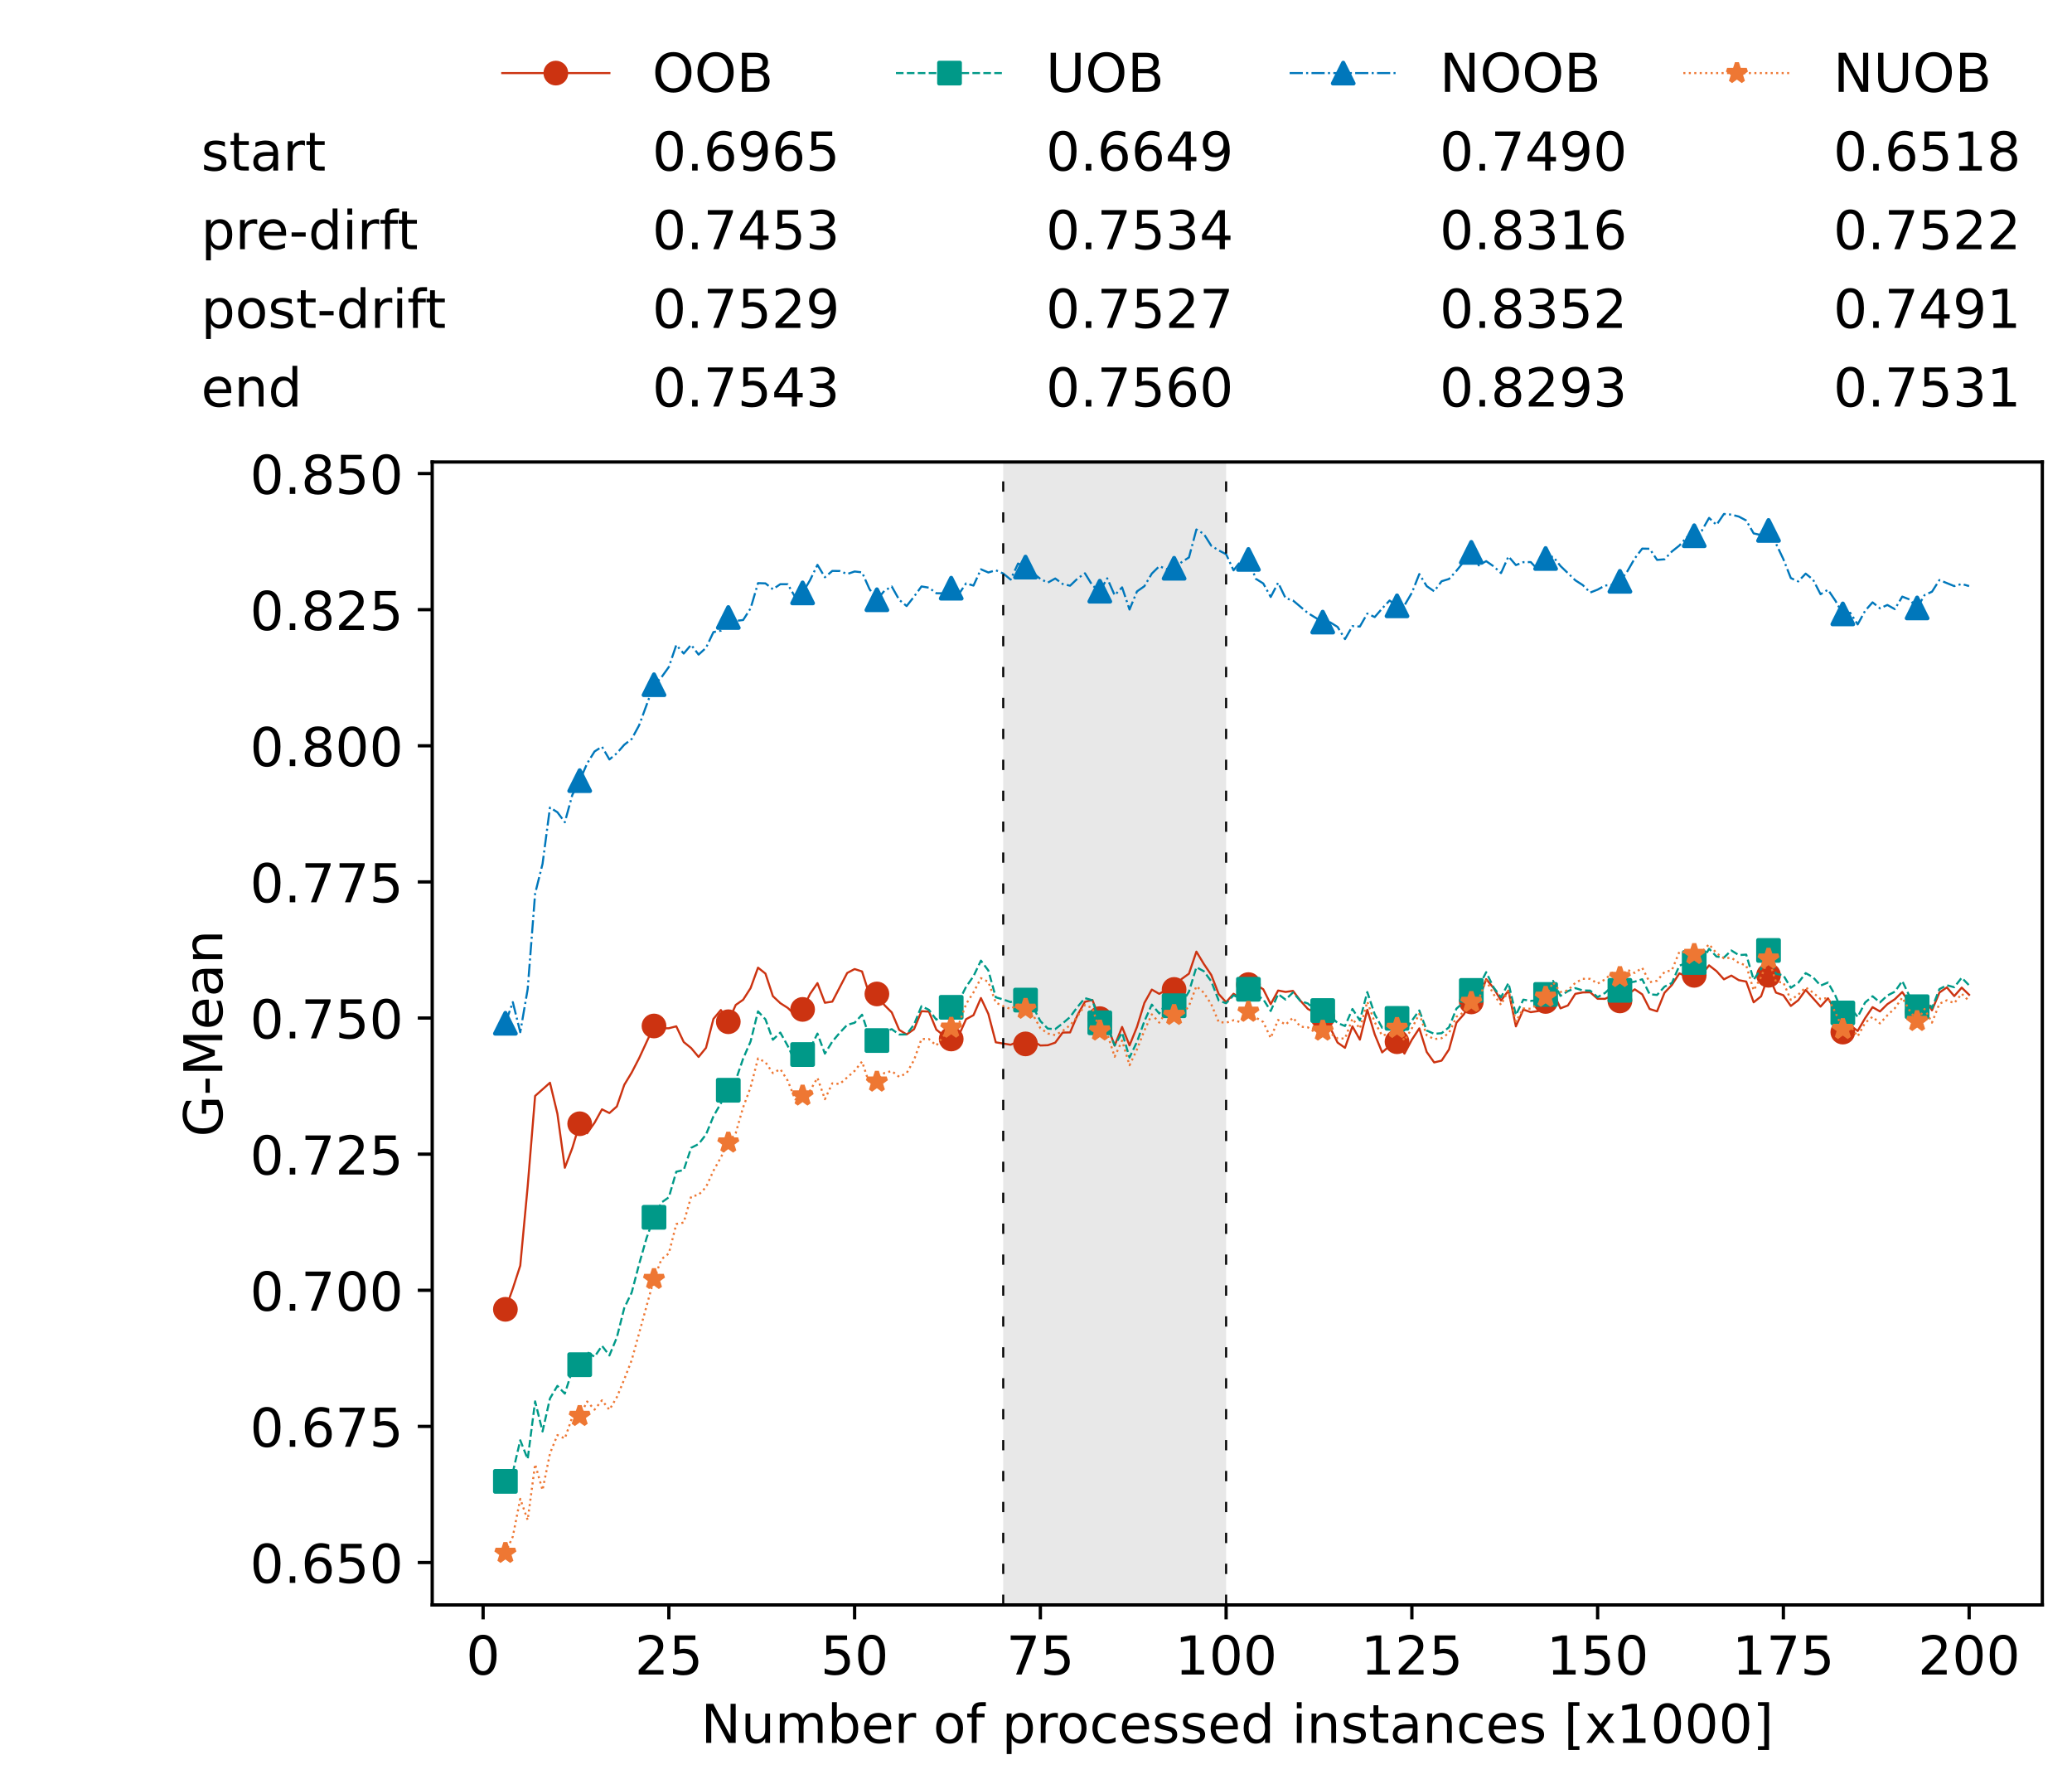 <?xml version="1.0" encoding="utf-8" standalone="no"?>
<!DOCTYPE svg PUBLIC "-//W3C//DTD SVG 1.1//EN"
  "http://www.w3.org/Graphics/SVG/1.1/DTD/svg11.dtd">
<!-- Created with matplotlib (https://matplotlib.org/) -->
<svg height="432.615pt" version="1.1" viewBox="0 0 502.65 432.615" width="502.65pt" xmlns="http://www.w3.org/2000/svg" xmlns:xlink="http://www.w3.org/1999/xlink">
 <defs>
  <style type="text/css">*{stroke-linecap:butt;stroke-linejoin:round;}</style>
 </defs>
 <g id="figure_1">
  <g id="patch_1">
   <path d="M 0 432.615 
L 502.65 432.615 
L 502.65 0 
L 0 0 
z
" style="fill:#ffffff;"/>
  </g>
  <g id="axes_1">
   <g id="patch_2">
    <path d="M 104.85 389.252 
L 495.45 389.252 
L 495.45 112.052 
L 104.85 112.052 
z
" style="fill:#ffffff;"/>
   </g>
   <g id="patch_3">
    <path clip-path="url(#pe9016a6e15)" d="M 297.446 389.252 
L 297.446 112.052 
L 243.372 112.052 
L 243.372 389.252 
z
" style="fill:#d3d3d3;opacity:0.5;"/>
   </g>
   <g id="matplotlib.axis_1">
    <g id="xtick_1">
     <g id="line2d_1">
      <defs>
       <path d="M 0 0 
L 0 3.5 
" id="m4207e03c45" style="stroke:#000000;stroke-width:0.8;"/>
      </defs>
      <g>
       <use style="stroke:#000000;stroke-width:0.8;" x="117.197" xlink:href="#m4207e03c45" y="389.252"/>
      </g>
     </g>
     <g id="text_1">
      <!-- 0 -->
      <g transform="translate(113.061 406.13)scale(0.13 -0.13)">
       <defs>
        <path d="M 31.781 66.406 
Q 24.172 66.406 20.328 58.906 
Q 16.5 51.422 16.5 36.375 
Q 16.5 21.391 20.328 13.891 
Q 24.172 6.391 31.781 6.391 
Q 39.453 6.391 43.281 13.891 
Q 47.125 21.391 47.125 36.375 
Q 47.125 51.422 43.281 58.906 
Q 39.453 66.406 31.781 66.406 
z
M 31.781 74.219 
Q 44.047 74.219 50.516 64.516 
Q 56.984 54.828 56.984 36.375 
Q 56.984 17.969 50.516 8.266 
Q 44.047 -1.422 31.781 -1.422 
Q 19.531 -1.422 13.062 8.266 
Q 6.594 17.969 6.594 36.375 
Q 6.594 54.828 13.062 64.516 
Q 19.531 74.219 31.781 74.219 
z
" id="DejaVuSans-48"/>
       </defs>
       <use xlink:href="#DejaVuSans-48"/>
      </g>
     </g>
    </g>
    <g id="xtick_2">
     <g id="line2d_2">
      <g>
       <use style="stroke:#000000;stroke-width:0.8;" x="162.259" xlink:href="#m4207e03c45" y="389.252"/>
      </g>
     </g>
     <g id="text_2">
      <!-- 25 -->
      <g transform="translate(153.988 406.13)scale(0.13 -0.13)">
       <defs>
        <path d="M 19.188 8.297 
L 53.609 8.297 
L 53.609 0 
L 7.328 0 
L 7.328 8.297 
Q 12.938 14.109 22.625 23.891 
Q 32.328 33.688 34.812 36.531 
Q 39.547 41.844 41.422 45.531 
Q 43.312 49.219 43.312 52.781 
Q 43.312 58.594 39.234 62.25 
Q 35.156 65.922 28.609 65.922 
Q 23.969 65.922 18.812 64.312 
Q 13.672 62.703 7.812 59.422 
L 7.812 69.391 
Q 13.766 71.781 18.938 73 
Q 24.125 74.219 28.422 74.219 
Q 39.75 74.219 46.484 68.547 
Q 53.219 62.891 53.219 53.422 
Q 53.219 48.922 51.531 44.891 
Q 49.859 40.875 45.406 35.406 
Q 44.188 33.984 37.641 27.219 
Q 31.109 20.453 19.188 8.297 
z
" id="DejaVuSans-50"/>
        <path d="M 10.797 72.906 
L 49.516 72.906 
L 49.516 64.594 
L 19.828 64.594 
L 19.828 46.734 
Q 21.969 47.469 24.109 47.828 
Q 26.266 48.188 28.422 48.188 
Q 40.625 48.188 47.75 41.5 
Q 54.891 34.812 54.891 23.391 
Q 54.891 11.625 47.562 5.094 
Q 40.234 -1.422 26.906 -1.422 
Q 22.312 -1.422 17.547 -0.641 
Q 12.797 0.141 7.719 1.703 
L 7.719 11.625 
Q 12.109 9.234 16.797 8.062 
Q 21.484 6.891 26.703 6.891 
Q 35.156 6.891 40.078 11.328 
Q 45.016 15.766 45.016 23.391 
Q 45.016 31 40.078 35.438 
Q 35.156 39.891 26.703 39.891 
Q 22.75 39.891 18.812 39.016 
Q 14.891 38.141 10.797 36.281 
z
" id="DejaVuSans-53"/>
       </defs>
       <use xlink:href="#DejaVuSans-50"/>
       <use x="63.623" xlink:href="#DejaVuSans-53"/>
      </g>
     </g>
    </g>
    <g id="xtick_3">
     <g id="line2d_3">
      <g>
       <use style="stroke:#000000;stroke-width:0.8;" x="207.322" xlink:href="#m4207e03c45" y="389.252"/>
      </g>
     </g>
     <g id="text_3">
      <!-- 50 -->
      <g transform="translate(199.05 406.13)scale(0.13 -0.13)">
       <use xlink:href="#DejaVuSans-53"/>
       <use x="63.623" xlink:href="#DejaVuSans-48"/>
      </g>
     </g>
    </g>
    <g id="xtick_4">
     <g id="line2d_4">
      <g>
       <use style="stroke:#000000;stroke-width:0.8;" x="252.384" xlink:href="#m4207e03c45" y="389.252"/>
      </g>
     </g>
     <g id="text_4">
      <!-- 75 -->
      <g transform="translate(244.113 406.13)scale(0.13 -0.13)">
       <defs>
        <path d="M 8.203 72.906 
L 55.078 72.906 
L 55.078 68.703 
L 28.609 0 
L 18.312 0 
L 43.219 64.594 
L 8.203 64.594 
z
" id="DejaVuSans-55"/>
       </defs>
       <use xlink:href="#DejaVuSans-55"/>
       <use x="63.623" xlink:href="#DejaVuSans-53"/>
      </g>
     </g>
    </g>
    <g id="xtick_5">
     <g id="line2d_5">
      <g>
       <use style="stroke:#000000;stroke-width:0.8;" x="297.446" xlink:href="#m4207e03c45" y="389.252"/>
      </g>
     </g>
     <g id="text_5">
      <!-- 100 -->
      <g transform="translate(285.039 406.13)scale(0.13 -0.13)">
       <defs>
        <path d="M 12.406 8.297 
L 28.516 8.297 
L 28.516 63.922 
L 10.984 60.406 
L 10.984 69.391 
L 28.422 72.906 
L 38.281 72.906 
L 38.281 8.297 
L 54.391 8.297 
L 54.391 0 
L 12.406 0 
z
" id="DejaVuSans-49"/>
       </defs>
       <use xlink:href="#DejaVuSans-49"/>
       <use x="63.623" xlink:href="#DejaVuSans-48"/>
       <use x="127.246" xlink:href="#DejaVuSans-48"/>
      </g>
     </g>
    </g>
    <g id="xtick_6">
     <g id="line2d_6">
      <g>
       <use style="stroke:#000000;stroke-width:0.8;" x="342.509" xlink:href="#m4207e03c45" y="389.252"/>
      </g>
     </g>
     <g id="text_6">
      <!-- 125 -->
      <g transform="translate(330.102 406.13)scale(0.13 -0.13)">
       <use xlink:href="#DejaVuSans-49"/>
       <use x="63.623" xlink:href="#DejaVuSans-50"/>
       <use x="127.246" xlink:href="#DejaVuSans-53"/>
      </g>
     </g>
    </g>
    <g id="xtick_7">
     <g id="line2d_7">
      <g>
       <use style="stroke:#000000;stroke-width:0.8;" x="387.571" xlink:href="#m4207e03c45" y="389.252"/>
      </g>
     </g>
     <g id="text_7">
      <!-- 150 -->
      <g transform="translate(375.164 406.13)scale(0.13 -0.13)">
       <use xlink:href="#DejaVuSans-49"/>
       <use x="63.623" xlink:href="#DejaVuSans-53"/>
       <use x="127.246" xlink:href="#DejaVuSans-48"/>
      </g>
     </g>
    </g>
    <g id="xtick_8">
     <g id="line2d_8">
      <g>
       <use style="stroke:#000000;stroke-width:0.8;" x="432.633" xlink:href="#m4207e03c45" y="389.252"/>
      </g>
     </g>
     <g id="text_8">
      <!-- 175 -->
      <g transform="translate(420.226 406.13)scale(0.13 -0.13)">
       <use xlink:href="#DejaVuSans-49"/>
       <use x="63.623" xlink:href="#DejaVuSans-55"/>
       <use x="127.246" xlink:href="#DejaVuSans-53"/>
      </g>
     </g>
    </g>
    <g id="xtick_9">
     <g id="line2d_9">
      <g>
       <use style="stroke:#000000;stroke-width:0.8;" x="477.695" xlink:href="#m4207e03c45" y="389.252"/>
      </g>
     </g>
     <g id="text_9">
      <!-- 200 -->
      <g transform="translate(465.289 406.13)scale(0.13 -0.13)">
       <use xlink:href="#DejaVuSans-50"/>
       <use x="63.623" xlink:href="#DejaVuSans-48"/>
       <use x="127.246" xlink:href="#DejaVuSans-48"/>
      </g>
     </g>
    </g>
    <g id="text_10">
     <!-- Number of processed instances [x1000] -->
     <g transform="translate(170.025 422.711)scale(0.13 -0.13)">
      <defs>
       <path d="M 9.812 72.906 
L 23.094 72.906 
L 55.422 11.922 
L 55.422 72.906 
L 64.984 72.906 
L 64.984 0 
L 51.703 0 
L 19.391 60.984 
L 19.391 0 
L 9.812 0 
z
" id="DejaVuSans-78"/>
       <path d="M 8.5 21.578 
L 8.5 54.688 
L 17.484 54.688 
L 17.484 21.922 
Q 17.484 14.156 20.5 10.266 
Q 23.531 6.391 29.594 6.391 
Q 36.859 6.391 41.078 11.031 
Q 45.312 15.672 45.312 23.688 
L 45.312 54.688 
L 54.297 54.688 
L 54.297 0 
L 45.312 0 
L 45.312 8.406 
Q 42.047 3.422 37.719 1 
Q 33.406 -1.422 27.688 -1.422 
Q 18.266 -1.422 13.375 4.438 
Q 8.5 10.297 8.5 21.578 
z
M 31.109 56 
z
" id="DejaVuSans-117"/>
       <path d="M 52 44.188 
Q 55.375 50.25 60.062 53.125 
Q 64.75 56 71.094 56 
Q 79.641 56 84.281 50.016 
Q 88.922 44.047 88.922 33.016 
L 88.922 0 
L 79.891 0 
L 79.891 32.719 
Q 79.891 40.578 77.094 44.375 
Q 74.312 48.188 68.609 48.188 
Q 61.625 48.188 57.562 43.547 
Q 53.516 38.922 53.516 30.906 
L 53.516 0 
L 44.484 0 
L 44.484 32.719 
Q 44.484 40.625 41.703 44.406 
Q 38.922 48.188 33.109 48.188 
Q 26.219 48.188 22.156 43.531 
Q 18.109 38.875 18.109 30.906 
L 18.109 0 
L 9.078 0 
L 9.078 54.688 
L 18.109 54.688 
L 18.109 46.188 
Q 21.188 51.219 25.484 53.609 
Q 29.781 56 35.688 56 
Q 41.656 56 45.828 52.969 
Q 50 49.953 52 44.188 
z
" id="DejaVuSans-109"/>
       <path d="M 48.688 27.297 
Q 48.688 37.203 44.609 42.844 
Q 40.531 48.484 33.406 48.484 
Q 26.266 48.484 22.188 42.844 
Q 18.109 37.203 18.109 27.297 
Q 18.109 17.391 22.188 11.75 
Q 26.266 6.109 33.406 6.109 
Q 40.531 6.109 44.609 11.75 
Q 48.688 17.391 48.688 27.297 
z
M 18.109 46.391 
Q 20.953 51.266 25.266 53.625 
Q 29.594 56 35.594 56 
Q 45.562 56 51.781 48.094 
Q 58.016 40.188 58.016 27.297 
Q 58.016 14.406 51.781 6.484 
Q 45.562 -1.422 35.594 -1.422 
Q 29.594 -1.422 25.266 0.953 
Q 20.953 3.328 18.109 8.203 
L 18.109 0 
L 9.078 0 
L 9.078 75.984 
L 18.109 75.984 
z
" id="DejaVuSans-98"/>
       <path d="M 56.203 29.594 
L 56.203 25.203 
L 14.891 25.203 
Q 15.484 15.922 20.484 11.062 
Q 25.484 6.203 34.422 6.203 
Q 39.594 6.203 44.453 7.469 
Q 49.312 8.734 54.109 11.281 
L 54.109 2.781 
Q 49.266 0.734 44.188 -0.344 
Q 39.109 -1.422 33.891 -1.422 
Q 20.797 -1.422 13.156 6.188 
Q 5.516 13.812 5.516 26.812 
Q 5.516 40.234 12.766 48.109 
Q 20.016 56 32.328 56 
Q 43.359 56 49.781 48.891 
Q 56.203 41.797 56.203 29.594 
z
M 47.219 32.234 
Q 47.125 39.594 43.094 43.984 
Q 39.062 48.391 32.422 48.391 
Q 24.906 48.391 20.391 44.141 
Q 15.875 39.891 15.188 32.172 
z
" id="DejaVuSans-101"/>
       <path d="M 41.109 46.297 
Q 39.594 47.172 37.812 47.578 
Q 36.031 48 33.891 48 
Q 26.266 48 22.188 43.047 
Q 18.109 38.094 18.109 28.812 
L 18.109 0 
L 9.078 0 
L 9.078 54.688 
L 18.109 54.688 
L 18.109 46.188 
Q 20.953 51.172 25.484 53.578 
Q 30.031 56 36.531 56 
Q 37.453 56 38.578 55.875 
Q 39.703 55.766 41.062 55.516 
z
" id="DejaVuSans-114"/>
       <path id="DejaVuSans-32"/>
       <path d="M 30.609 48.391 
Q 23.391 48.391 19.188 42.75 
Q 14.984 37.109 14.984 27.297 
Q 14.984 17.484 19.156 11.844 
Q 23.344 6.203 30.609 6.203 
Q 37.797 6.203 41.984 11.859 
Q 46.188 17.531 46.188 27.297 
Q 46.188 37.016 41.984 42.703 
Q 37.797 48.391 30.609 48.391 
z
M 30.609 56 
Q 42.328 56 49.016 48.375 
Q 55.719 40.766 55.719 27.297 
Q 55.719 13.875 49.016 6.219 
Q 42.328 -1.422 30.609 -1.422 
Q 18.844 -1.422 12.172 6.219 
Q 5.516 13.875 5.516 27.297 
Q 5.516 40.766 12.172 48.375 
Q 18.844 56 30.609 56 
z
" id="DejaVuSans-111"/>
       <path d="M 37.109 75.984 
L 37.109 68.5 
L 28.516 68.5 
Q 23.688 68.5 21.797 66.547 
Q 19.922 64.594 19.922 59.516 
L 19.922 54.688 
L 34.719 54.688 
L 34.719 47.703 
L 19.922 47.703 
L 19.922 0 
L 10.891 0 
L 10.891 47.703 
L 2.297 47.703 
L 2.297 54.688 
L 10.891 54.688 
L 10.891 58.5 
Q 10.891 67.625 15.141 71.797 
Q 19.391 75.984 28.609 75.984 
z
" id="DejaVuSans-102"/>
       <path d="M 18.109 8.203 
L 18.109 -20.797 
L 9.078 -20.797 
L 9.078 54.688 
L 18.109 54.688 
L 18.109 46.391 
Q 20.953 51.266 25.266 53.625 
Q 29.594 56 35.594 56 
Q 45.562 56 51.781 48.094 
Q 58.016 40.188 58.016 27.297 
Q 58.016 14.406 51.781 6.484 
Q 45.562 -1.422 35.594 -1.422 
Q 29.594 -1.422 25.266 0.953 
Q 20.953 3.328 18.109 8.203 
z
M 48.688 27.297 
Q 48.688 37.203 44.609 42.844 
Q 40.531 48.484 33.406 48.484 
Q 26.266 48.484 22.188 42.844 
Q 18.109 37.203 18.109 27.297 
Q 18.109 17.391 22.188 11.75 
Q 26.266 6.109 33.406 6.109 
Q 40.531 6.109 44.609 11.75 
Q 48.688 17.391 48.688 27.297 
z
" id="DejaVuSans-112"/>
       <path d="M 48.781 52.594 
L 48.781 44.188 
Q 44.969 46.297 41.141 47.344 
Q 37.312 48.391 33.406 48.391 
Q 24.656 48.391 19.812 42.844 
Q 14.984 37.312 14.984 27.297 
Q 14.984 17.281 19.812 11.734 
Q 24.656 6.203 33.406 6.203 
Q 37.312 6.203 41.141 7.25 
Q 44.969 8.297 48.781 10.406 
L 48.781 2.094 
Q 45.016 0.344 40.984 -0.531 
Q 36.969 -1.422 32.422 -1.422 
Q 20.062 -1.422 12.781 6.344 
Q 5.516 14.109 5.516 27.297 
Q 5.516 40.672 12.859 48.328 
Q 20.219 56 33.016 56 
Q 37.156 56 41.109 55.141 
Q 45.062 54.297 48.781 52.594 
z
" id="DejaVuSans-99"/>
       <path d="M 44.281 53.078 
L 44.281 44.578 
Q 40.484 46.531 36.375 47.5 
Q 32.281 48.484 27.875 48.484 
Q 21.188 48.484 17.844 46.438 
Q 14.5 44.391 14.5 40.281 
Q 14.5 37.156 16.891 35.375 
Q 19.281 33.594 26.516 31.984 
L 29.594 31.297 
Q 39.156 29.25 43.188 25.516 
Q 47.219 21.781 47.219 15.094 
Q 47.219 7.469 41.188 3.016 
Q 35.156 -1.422 24.609 -1.422 
Q 20.219 -1.422 15.453 -0.562 
Q 10.688 0.297 5.422 2 
L 5.422 11.281 
Q 10.406 8.688 15.234 7.391 
Q 20.062 6.109 24.812 6.109 
Q 31.156 6.109 34.562 8.281 
Q 37.984 10.453 37.984 14.406 
Q 37.984 18.062 35.516 20.016 
Q 33.062 21.969 24.703 23.781 
L 21.578 24.516 
Q 13.234 26.266 9.516 29.906 
Q 5.812 33.547 5.812 39.891 
Q 5.812 47.609 11.281 51.797 
Q 16.75 56 26.812 56 
Q 31.781 56 36.172 55.266 
Q 40.578 54.547 44.281 53.078 
z
" id="DejaVuSans-115"/>
       <path d="M 45.406 46.391 
L 45.406 75.984 
L 54.391 75.984 
L 54.391 0 
L 45.406 0 
L 45.406 8.203 
Q 42.578 3.328 38.25 0.953 
Q 33.938 -1.422 27.875 -1.422 
Q 17.969 -1.422 11.734 6.484 
Q 5.516 14.406 5.516 27.297 
Q 5.516 40.188 11.734 48.094 
Q 17.969 56 27.875 56 
Q 33.938 56 38.25 53.625 
Q 42.578 51.266 45.406 46.391 
z
M 14.797 27.297 
Q 14.797 17.391 18.875 11.75 
Q 22.953 6.109 30.078 6.109 
Q 37.203 6.109 41.297 11.75 
Q 45.406 17.391 45.406 27.297 
Q 45.406 37.203 41.297 42.844 
Q 37.203 48.484 30.078 48.484 
Q 22.953 48.484 18.875 42.844 
Q 14.797 37.203 14.797 27.297 
z
" id="DejaVuSans-100"/>
       <path d="M 9.422 54.688 
L 18.406 54.688 
L 18.406 0 
L 9.422 0 
z
M 9.422 75.984 
L 18.406 75.984 
L 18.406 64.594 
L 9.422 64.594 
z
" id="DejaVuSans-105"/>
       <path d="M 54.891 33.016 
L 54.891 0 
L 45.906 0 
L 45.906 32.719 
Q 45.906 40.484 42.875 44.328 
Q 39.844 48.188 33.797 48.188 
Q 26.516 48.188 22.312 43.547 
Q 18.109 38.922 18.109 30.906 
L 18.109 0 
L 9.078 0 
L 9.078 54.688 
L 18.109 54.688 
L 18.109 46.188 
Q 21.344 51.125 25.703 53.562 
Q 30.078 56 35.797 56 
Q 45.219 56 50.047 50.172 
Q 54.891 44.344 54.891 33.016 
z
" id="DejaVuSans-110"/>
       <path d="M 18.312 70.219 
L 18.312 54.688 
L 36.812 54.688 
L 36.812 47.703 
L 18.312 47.703 
L 18.312 18.016 
Q 18.312 11.328 20.141 9.422 
Q 21.969 7.516 27.594 7.516 
L 36.812 7.516 
L 36.812 0 
L 27.594 0 
Q 17.188 0 13.234 3.875 
Q 9.281 7.766 9.281 18.016 
L 9.281 47.703 
L 2.688 47.703 
L 2.688 54.688 
L 9.281 54.688 
L 9.281 70.219 
z
" id="DejaVuSans-116"/>
       <path d="M 34.281 27.484 
Q 23.391 27.484 19.188 25 
Q 14.984 22.516 14.984 16.5 
Q 14.984 11.719 18.141 8.906 
Q 21.297 6.109 26.703 6.109 
Q 34.188 6.109 38.703 11.406 
Q 43.219 16.703 43.219 25.484 
L 43.219 27.484 
z
M 52.203 31.203 
L 52.203 0 
L 43.219 0 
L 43.219 8.297 
Q 40.141 3.328 35.547 0.953 
Q 30.953 -1.422 24.312 -1.422 
Q 15.922 -1.422 10.953 3.297 
Q 6 8.016 6 15.922 
Q 6 25.141 12.172 29.828 
Q 18.359 34.516 30.609 34.516 
L 43.219 34.516 
L 43.219 35.406 
Q 43.219 41.609 39.141 45 
Q 35.062 48.391 27.688 48.391 
Q 23 48.391 18.547 47.266 
Q 14.109 46.141 10.016 43.891 
L 10.016 52.203 
Q 14.938 54.109 19.578 55.047 
Q 24.219 56 28.609 56 
Q 40.484 56 46.344 49.844 
Q 52.203 43.703 52.203 31.203 
z
" id="DejaVuSans-97"/>
       <path d="M 8.594 75.984 
L 29.297 75.984 
L 29.297 69 
L 17.578 69 
L 17.578 -6.203 
L 29.297 -6.203 
L 29.297 -13.188 
L 8.594 -13.188 
z
" id="DejaVuSans-91"/>
       <path d="M 54.891 54.688 
L 35.109 28.078 
L 55.906 0 
L 45.312 0 
L 29.391 21.484 
L 13.484 0 
L 2.875 0 
L 24.125 28.609 
L 4.688 54.688 
L 15.281 54.688 
L 29.781 35.203 
L 44.281 54.688 
z
" id="DejaVuSans-120"/>
       <path d="M 30.422 75.984 
L 30.422 -13.188 
L 9.719 -13.188 
L 9.719 -6.203 
L 21.391 -6.203 
L 21.391 69 
L 9.719 69 
L 9.719 75.984 
z
" id="DejaVuSans-93"/>
      </defs>
      <use xlink:href="#DejaVuSans-78"/>
      <use x="74.805" xlink:href="#DejaVuSans-117"/>
      <use x="138.184" xlink:href="#DejaVuSans-109"/>
      <use x="235.596" xlink:href="#DejaVuSans-98"/>
      <use x="299.072" xlink:href="#DejaVuSans-101"/>
      <use x="360.596" xlink:href="#DejaVuSans-114"/>
      <use x="401.709" xlink:href="#DejaVuSans-32"/>
      <use x="433.496" xlink:href="#DejaVuSans-111"/>
      <use x="494.678" xlink:href="#DejaVuSans-102"/>
      <use x="529.883" xlink:href="#DejaVuSans-32"/>
      <use x="561.67" xlink:href="#DejaVuSans-112"/>
      <use x="625.146" xlink:href="#DejaVuSans-114"/>
      <use x="664.01" xlink:href="#DejaVuSans-111"/>
      <use x="725.191" xlink:href="#DejaVuSans-99"/>
      <use x="780.172" xlink:href="#DejaVuSans-101"/>
      <use x="841.695" xlink:href="#DejaVuSans-115"/>
      <use x="893.795" xlink:href="#DejaVuSans-115"/>
      <use x="945.895" xlink:href="#DejaVuSans-101"/>
      <use x="1007.418" xlink:href="#DejaVuSans-100"/>
      <use x="1070.895" xlink:href="#DejaVuSans-32"/>
      <use x="1102.682" xlink:href="#DejaVuSans-105"/>
      <use x="1130.465" xlink:href="#DejaVuSans-110"/>
      <use x="1193.844" xlink:href="#DejaVuSans-115"/>
      <use x="1245.943" xlink:href="#DejaVuSans-116"/>
      <use x="1285.152" xlink:href="#DejaVuSans-97"/>
      <use x="1346.432" xlink:href="#DejaVuSans-110"/>
      <use x="1409.811" xlink:href="#DejaVuSans-99"/>
      <use x="1464.791" xlink:href="#DejaVuSans-101"/>
      <use x="1526.314" xlink:href="#DejaVuSans-115"/>
      <use x="1578.414" xlink:href="#DejaVuSans-32"/>
      <use x="1610.201" xlink:href="#DejaVuSans-91"/>
      <use x="1649.215" xlink:href="#DejaVuSans-120"/>
      <use x="1708.395" xlink:href="#DejaVuSans-49"/>
      <use x="1772.018" xlink:href="#DejaVuSans-48"/>
      <use x="1835.641" xlink:href="#DejaVuSans-48"/>
      <use x="1899.264" xlink:href="#DejaVuSans-48"/>
      <use x="1962.887" xlink:href="#DejaVuSans-93"/>
     </g>
    </g>
   </g>
   <g id="matplotlib.axis_2">
    <g id="ytick_1">
     <g id="line2d_10">
      <defs>
       <path d="M 0 0 
L -3.5 0 
" id="mcd4ea9fce2" style="stroke:#000000;stroke-width:0.8;"/>
      </defs>
      <g>
       <use style="stroke:#000000;stroke-width:0.8;" x="104.85" xlink:href="#mcd4ea9fce2" y="378.964"/>
      </g>
     </g>
     <g id="text_11">
      <!-- 0.650 -->
      <g transform="translate(60.633 383.902)scale(0.13 -0.13)">
       <defs>
        <path d="M 10.688 12.406 
L 21 12.406 
L 21 0 
L 10.688 0 
z
" id="DejaVuSans-46"/>
        <path d="M 33.016 40.375 
Q 26.375 40.375 22.484 35.828 
Q 18.609 31.297 18.609 23.391 
Q 18.609 15.531 22.484 10.953 
Q 26.375 6.391 33.016 6.391 
Q 39.656 6.391 43.531 10.953 
Q 47.406 15.531 47.406 23.391 
Q 47.406 31.297 43.531 35.828 
Q 39.656 40.375 33.016 40.375 
z
M 52.594 71.297 
L 52.594 62.312 
Q 48.875 64.062 45.094 64.984 
Q 41.312 65.922 37.594 65.922 
Q 27.828 65.922 22.672 59.328 
Q 17.531 52.734 16.797 39.406 
Q 19.672 43.656 24.016 45.922 
Q 28.375 48.188 33.594 48.188 
Q 44.578 48.188 50.953 41.516 
Q 57.328 34.859 57.328 23.391 
Q 57.328 12.156 50.688 5.359 
Q 44.047 -1.422 33.016 -1.422 
Q 20.359 -1.422 13.672 8.266 
Q 6.984 17.969 6.984 36.375 
Q 6.984 53.656 15.188 63.938 
Q 23.391 74.219 37.203 74.219 
Q 40.922 74.219 44.703 73.484 
Q 48.484 72.75 52.594 71.297 
z
" id="DejaVuSans-54"/>
       </defs>
       <use xlink:href="#DejaVuSans-48"/>
       <use x="63.623" xlink:href="#DejaVuSans-46"/>
       <use x="95.41" xlink:href="#DejaVuSans-54"/>
       <use x="159.033" xlink:href="#DejaVuSans-53"/>
       <use x="222.656" xlink:href="#DejaVuSans-48"/>
      </g>
     </g>
    </g>
    <g id="ytick_2">
     <g id="line2d_11">
      <g>
       <use style="stroke:#000000;stroke-width:0.8;" x="104.85" xlink:href="#mcd4ea9fce2" y="345.949"/>
      </g>
     </g>
     <g id="text_12">
      <!-- 0.675 -->
      <g transform="translate(60.633 350.888)scale(0.13 -0.13)">
       <use xlink:href="#DejaVuSans-48"/>
       <use x="63.623" xlink:href="#DejaVuSans-46"/>
       <use x="95.41" xlink:href="#DejaVuSans-54"/>
       <use x="159.033" xlink:href="#DejaVuSans-55"/>
       <use x="222.656" xlink:href="#DejaVuSans-53"/>
      </g>
     </g>
    </g>
    <g id="ytick_3">
     <g id="line2d_12">
      <g>
       <use style="stroke:#000000;stroke-width:0.8;" x="104.85" xlink:href="#mcd4ea9fce2" y="312.935"/>
      </g>
     </g>
     <g id="text_13">
      <!-- 0.700 -->
      <g transform="translate(60.633 317.874)scale(0.13 -0.13)">
       <use xlink:href="#DejaVuSans-48"/>
       <use x="63.623" xlink:href="#DejaVuSans-46"/>
       <use x="95.41" xlink:href="#DejaVuSans-55"/>
       <use x="159.033" xlink:href="#DejaVuSans-48"/>
       <use x="222.656" xlink:href="#DejaVuSans-48"/>
      </g>
     </g>
    </g>
    <g id="ytick_4">
     <g id="line2d_13">
      <g>
       <use style="stroke:#000000;stroke-width:0.8;" x="104.85" xlink:href="#mcd4ea9fce2" y="279.921"/>
      </g>
     </g>
     <g id="text_14">
      <!-- 0.725 -->
      <g transform="translate(60.633 284.86)scale(0.13 -0.13)">
       <use xlink:href="#DejaVuSans-48"/>
       <use x="63.623" xlink:href="#DejaVuSans-46"/>
       <use x="95.41" xlink:href="#DejaVuSans-55"/>
       <use x="159.033" xlink:href="#DejaVuSans-50"/>
       <use x="222.656" xlink:href="#DejaVuSans-53"/>
      </g>
     </g>
    </g>
    <g id="ytick_5">
     <g id="line2d_14">
      <g>
       <use style="stroke:#000000;stroke-width:0.8;" x="104.85" xlink:href="#mcd4ea9fce2" y="246.907"/>
      </g>
     </g>
     <g id="text_15">
      <!-- 0.750 -->
      <g transform="translate(60.633 251.846)scale(0.13 -0.13)">
       <use xlink:href="#DejaVuSans-48"/>
       <use x="63.623" xlink:href="#DejaVuSans-46"/>
       <use x="95.41" xlink:href="#DejaVuSans-55"/>
       <use x="159.033" xlink:href="#DejaVuSans-53"/>
       <use x="222.656" xlink:href="#DejaVuSans-48"/>
      </g>
     </g>
    </g>
    <g id="ytick_6">
     <g id="line2d_15">
      <g>
       <use style="stroke:#000000;stroke-width:0.8;" x="104.85" xlink:href="#mcd4ea9fce2" y="213.893"/>
      </g>
     </g>
     <g id="text_16">
      <!-- 0.775 -->
      <g transform="translate(60.633 218.832)scale(0.13 -0.13)">
       <use xlink:href="#DejaVuSans-48"/>
       <use x="63.623" xlink:href="#DejaVuSans-46"/>
       <use x="95.41" xlink:href="#DejaVuSans-55"/>
       <use x="159.033" xlink:href="#DejaVuSans-55"/>
       <use x="222.656" xlink:href="#DejaVuSans-53"/>
      </g>
     </g>
    </g>
    <g id="ytick_7">
     <g id="line2d_16">
      <g>
       <use style="stroke:#000000;stroke-width:0.8;" x="104.85" xlink:href="#mcd4ea9fce2" y="180.879"/>
      </g>
     </g>
     <g id="text_17">
      <!-- 0.800 -->
      <g transform="translate(60.633 185.818)scale(0.13 -0.13)">
       <defs>
        <path d="M 31.781 34.625 
Q 24.75 34.625 20.719 30.859 
Q 16.703 27.094 16.703 20.516 
Q 16.703 13.922 20.719 10.156 
Q 24.75 6.391 31.781 6.391 
Q 38.812 6.391 42.859 10.172 
Q 46.922 13.969 46.922 20.516 
Q 46.922 27.094 42.891 30.859 
Q 38.875 34.625 31.781 34.625 
z
M 21.922 38.812 
Q 15.578 40.375 12.031 44.719 
Q 8.5 49.078 8.5 55.328 
Q 8.5 64.062 14.719 69.141 
Q 20.953 74.219 31.781 74.219 
Q 42.672 74.219 48.875 69.141 
Q 55.078 64.062 55.078 55.328 
Q 55.078 49.078 51.531 44.719 
Q 48 40.375 41.703 38.812 
Q 48.828 37.156 52.797 32.312 
Q 56.781 27.484 56.781 20.516 
Q 56.781 9.906 50.312 4.234 
Q 43.844 -1.422 31.781 -1.422 
Q 19.734 -1.422 13.25 4.234 
Q 6.781 9.906 6.781 20.516 
Q 6.781 27.484 10.781 32.312 
Q 14.797 37.156 21.922 38.812 
z
M 18.312 54.391 
Q 18.312 48.734 21.844 45.562 
Q 25.391 42.391 31.781 42.391 
Q 38.141 42.391 41.719 45.562 
Q 45.312 48.734 45.312 54.391 
Q 45.312 60.062 41.719 63.234 
Q 38.141 66.406 31.781 66.406 
Q 25.391 66.406 21.844 63.234 
Q 18.312 60.062 18.312 54.391 
z
" id="DejaVuSans-56"/>
       </defs>
       <use xlink:href="#DejaVuSans-48"/>
       <use x="63.623" xlink:href="#DejaVuSans-46"/>
       <use x="95.41" xlink:href="#DejaVuSans-56"/>
       <use x="159.033" xlink:href="#DejaVuSans-48"/>
       <use x="222.656" xlink:href="#DejaVuSans-48"/>
      </g>
     </g>
    </g>
    <g id="ytick_8">
     <g id="line2d_17">
      <g>
       <use style="stroke:#000000;stroke-width:0.8;" x="104.85" xlink:href="#mcd4ea9fce2" y="147.865"/>
      </g>
     </g>
     <g id="text_18">
      <!-- 0.825 -->
      <g transform="translate(60.633 152.804)scale(0.13 -0.13)">
       <use xlink:href="#DejaVuSans-48"/>
       <use x="63.623" xlink:href="#DejaVuSans-46"/>
       <use x="95.41" xlink:href="#DejaVuSans-56"/>
       <use x="159.033" xlink:href="#DejaVuSans-50"/>
       <use x="222.656" xlink:href="#DejaVuSans-53"/>
      </g>
     </g>
    </g>
    <g id="ytick_9">
     <g id="line2d_18">
      <g>
       <use style="stroke:#000000;stroke-width:0.8;" x="104.85" xlink:href="#mcd4ea9fce2" y="114.851"/>
      </g>
     </g>
     <g id="text_19">
      <!-- 0.850 -->
      <g transform="translate(60.633 119.79)scale(0.13 -0.13)">
       <use xlink:href="#DejaVuSans-48"/>
       <use x="63.623" xlink:href="#DejaVuSans-46"/>
       <use x="95.41" xlink:href="#DejaVuSans-56"/>
       <use x="159.033" xlink:href="#DejaVuSans-53"/>
       <use x="222.656" xlink:href="#DejaVuSans-48"/>
      </g>
     </g>
    </g>
    <g id="text_20">
     <!-- G-Mean -->
     <g transform="translate(53.93 275.744)rotate(-90)scale(0.13 -0.13)">
      <defs>
       <path d="M 59.516 10.406 
L 59.516 29.984 
L 43.406 29.984 
L 43.406 38.094 
L 69.281 38.094 
L 69.281 6.781 
Q 63.578 2.734 56.688 0.656 
Q 49.812 -1.422 42 -1.422 
Q 24.906 -1.422 15.25 8.562 
Q 5.609 18.562 5.609 36.375 
Q 5.609 54.25 15.25 64.234 
Q 24.906 74.219 42 74.219 
Q 49.125 74.219 55.547 72.453 
Q 61.969 70.703 67.391 67.281 
L 67.391 56.781 
Q 61.922 61.422 55.766 63.766 
Q 49.609 66.109 42.828 66.109 
Q 29.438 66.109 22.719 58.641 
Q 16.016 51.172 16.016 36.375 
Q 16.016 21.625 22.719 14.156 
Q 29.438 6.688 42.828 6.688 
Q 48.047 6.688 52.141 7.594 
Q 56.25 8.5 59.516 10.406 
z
" id="DejaVuSans-71"/>
       <path d="M 4.891 31.391 
L 31.203 31.391 
L 31.203 23.391 
L 4.891 23.391 
z
" id="DejaVuSans-45"/>
       <path d="M 9.812 72.906 
L 24.516 72.906 
L 43.109 23.297 
L 61.812 72.906 
L 76.516 72.906 
L 76.516 0 
L 66.891 0 
L 66.891 64.016 
L 48.094 14.016 
L 38.188 14.016 
L 19.391 64.016 
L 19.391 0 
L 9.812 0 
z
" id="DejaVuSans-77"/>
      </defs>
      <use xlink:href="#DejaVuSans-71"/>
      <use x="77.49" xlink:href="#DejaVuSans-45"/>
      <use x="113.574" xlink:href="#DejaVuSans-77"/>
      <use x="199.854" xlink:href="#DejaVuSans-101"/>
      <use x="261.377" xlink:href="#DejaVuSans-97"/>
      <use x="322.656" xlink:href="#DejaVuSans-110"/>
     </g>
    </g>
   </g>
   <g id="line2d_19"/>
   <g id="line2d_20"/>
   <g id="line2d_21"/>
   <g id="line2d_22"/>
   <g id="line2d_23"/>
   <g id="line2d_24">
    <path clip-path="url(#pe9016a6e15)" d="M 122.605 317.557 
L 124.407 312.522 
L 126.21 306.954 
L 128.012 287.714 
L 129.815 265.803 
L 133.419 262.599 
L 135.222 270.126 
L 137.024 283.225 
L 138.827 278.471 
L 140.629 272.546 
L 142.432 274.852 
L 144.234 272.307 
L 146.037 269.053 
L 147.839 269.952 
L 149.642 268.356 
L 151.444 263.111 
L 153.247 260.121 
L 155.049 256.64 
L 158.654 248.836 
L 160.457 249.414 
L 162.259 249.382 
L 164.062 248.919 
L 165.864 252.724 
L 167.667 254.191 
L 169.469 256.345 
L 171.272 254.138 
L 173.074 247.113 
L 174.877 244.963 
L 176.679 247.808 
L 178.482 243.734 
L 180.284 242.466 
L 182.087 239.648 
L 183.889 234.688 
L 185.692 236.129 
L 187.494 241.599 
L 189.297 243.301 
L 191.099 244.449 
L 192.902 246.153 
L 194.704 244.818 
L 196.507 241.071 
L 198.309 238.436 
L 200.112 243.203 
L 201.914 242.93 
L 205.519 235.985 
L 207.322 235.027 
L 209.124 235.611 
L 210.927 241.283 
L 212.729 241.067 
L 214.532 243.748 
L 216.334 245.548 
L 218.137 249.779 
L 219.939 250.884 
L 221.742 249.614 
L 223.544 245.242 
L 225.347 245.35 
L 227.149 249.722 
L 228.952 251.16 
L 230.754 251.99 
L 232.557 251.232 
L 234.359 247.192 
L 236.162 246.215 
L 237.964 242.054 
L 239.767 245.908 
L 241.569 252.796 
L 245.174 253.39 
L 246.976 252.622 
L 248.779 253.182 
L 250.581 252.484 
L 252.384 253.567 
L 254.186 253.504 
L 255.989 252.88 
L 257.791 250.434 
L 259.594 250.4 
L 261.396 246.178 
L 263.199 242.968 
L 265.001 242.534 
L 266.804 247.056 
L 268.606 248.657 
L 270.409 253.597 
L 272.211 249.07 
L 274.014 253.546 
L 275.816 249.077 
L 277.619 243.243 
L 279.421 240.009 
L 281.224 241.047 
L 283.026 239.99 
L 284.829 239.972 
L 286.631 237.455 
L 288.434 236.145 
L 290.236 230.802 
L 292.039 233.792 
L 293.841 236.455 
L 295.644 241.092 
L 297.446 243.053 
L 299.249 241.021 
L 301.051 242.212 
L 302.854 238.8 
L 304.656 238.79 
L 306.459 239.933 
L 308.261 243.551 
L 310.064 240.236 
L 311.866 240.574 
L 313.669 240.322 
L 315.471 242.706 
L 317.274 244.702 
L 320.879 246.648 
L 322.681 249.257 
L 324.484 252.864 
L 326.286 254.132 
L 328.089 248.924 
L 329.891 252.147 
L 331.694 244.906 
L 333.496 250.865 
L 335.299 255.243 
L 337.101 253.678 
L 338.904 252.654 
L 340.706 255.539 
L 342.509 252.159 
L 344.311 249.415 
L 346.114 255.146 
L 347.916 257.675 
L 349.719 257.243 
L 351.521 254.521 
L 353.324 248.033 
L 355.126 245.995 
L 356.928 242.999 
L 358.731 242.579 
L 360.533 237.475 
L 362.336 239.63 
L 364.138 242.67 
L 365.941 240.252 
L 367.743 248.933 
L 369.546 244.862 
L 371.348 245.478 
L 373.151 245.223 
L 376.756 240.595 
L 378.558 244.558 
L 380.361 243.859 
L 382.163 241.04 
L 383.966 240.697 
L 385.768 240.662 
L 387.571 242.242 
L 389.373 242.251 
L 391.176 241.401 
L 392.978 242.758 
L 394.781 241.239 
L 396.583 239.945 
L 398.386 241.16 
L 400.188 244.709 
L 401.991 245.281 
L 403.793 240.78 
L 405.596 238.872 
L 407.398 236.08 
L 409.201 236.78 
L 412.806 236.395 
L 414.608 234.133 
L 416.411 235.534 
L 418.213 237.521 
L 420.016 236.612 
L 421.818 237.724 
L 423.621 238.063 
L 425.423 243.097 
L 427.226 241.646 
L 429.028 236.54 
L 430.831 240.741 
L 432.633 241.381 
L 434.436 243.976 
L 436.238 242.596 
L 438.041 240.095 
L 441.646 244.134 
L 443.448 242.123 
L 445.251 245.053 
L 447.053 250.316 
L 448.856 248.68 
L 450.658 250.043 
L 452.461 246.943 
L 454.263 244.269 
L 456.066 245.312 
L 457.868 243.54 
L 459.671 242.344 
L 461.473 240.605 
L 463.276 243.278 
L 465.078 245.463 
L 466.881 242.09 
L 468.683 245.039 
L 470.485 240.731 
L 472.288 239.48 
L 474.09 241.588 
L 475.893 239.535 
L 477.695 241.271 
L 477.695 241.271 
" style="fill:none;stroke:#cc3311;stroke-linecap:square;stroke-width:0.5;"/>
    <defs>
     <path d="M 0 2.5 
C 0.663 2.5 1.299 2.237 1.768 1.768 
C 2.237 1.299 2.5 0.663 2.5 0 
C 2.5 -0.663 2.237 -1.299 1.768 -1.768 
C 1.299 -2.237 0.663 -2.5 0 -2.5 
C -0.663 -2.5 -1.299 -2.237 -1.768 -1.768 
C -2.237 -1.299 -2.5 -0.663 -2.5 0 
C -2.5 0.663 -2.237 1.299 -1.768 1.768 
C -1.299 2.237 -0.663 2.5 0 2.5 
z
" id="m23c76b817b" style="stroke:#cc3311;"/>
    </defs>
    <g clip-path="url(#pe9016a6e15)">
     <use style="fill:#cc3311;stroke:#cc3311;" x="122.605" xlink:href="#m23c76b817b" y="317.557"/>
     <use style="fill:#cc3311;stroke:#cc3311;" x="140.629" xlink:href="#m23c76b817b" y="272.546"/>
     <use style="fill:#cc3311;stroke:#cc3311;" x="158.654" xlink:href="#m23c76b817b" y="248.836"/>
     <use style="fill:#cc3311;stroke:#cc3311;" x="176.679" xlink:href="#m23c76b817b" y="247.808"/>
     <use style="fill:#cc3311;stroke:#cc3311;" x="194.704" xlink:href="#m23c76b817b" y="244.818"/>
     <use style="fill:#cc3311;stroke:#cc3311;" x="212.729" xlink:href="#m23c76b817b" y="241.067"/>
     <use style="fill:#cc3311;stroke:#cc3311;" x="230.754" xlink:href="#m23c76b817b" y="251.99"/>
     <use style="fill:#cc3311;stroke:#cc3311;" x="248.779" xlink:href="#m23c76b817b" y="253.182"/>
     <use style="fill:#cc3311;stroke:#cc3311;" x="266.804" xlink:href="#m23c76b817b" y="247.056"/>
     <use style="fill:#cc3311;stroke:#cc3311;" x="284.829" xlink:href="#m23c76b817b" y="239.972"/>
     <use style="fill:#cc3311;stroke:#cc3311;" x="302.854" xlink:href="#m23c76b817b" y="238.8"/>
     <use style="fill:#cc3311;stroke:#cc3311;" x="320.879" xlink:href="#m23c76b817b" y="246.648"/>
     <use style="fill:#cc3311;stroke:#cc3311;" x="338.904" xlink:href="#m23c76b817b" y="252.654"/>
     <use style="fill:#cc3311;stroke:#cc3311;" x="356.928" xlink:href="#m23c76b817b" y="242.999"/>
     <use style="fill:#cc3311;stroke:#cc3311;" x="374.953" xlink:href="#m23c76b817b" y="242.886"/>
     <use style="fill:#cc3311;stroke:#cc3311;" x="392.978" xlink:href="#m23c76b817b" y="242.758"/>
     <use style="fill:#cc3311;stroke:#cc3311;" x="411.003" xlink:href="#m23c76b817b" y="236.553"/>
     <use style="fill:#cc3311;stroke:#cc3311;" x="429.028" xlink:href="#m23c76b817b" y="236.54"/>
     <use style="fill:#cc3311;stroke:#cc3311;" x="447.053" xlink:href="#m23c76b817b" y="250.316"/>
     <use style="fill:#cc3311;stroke:#cc3311;" x="465.078" xlink:href="#m23c76b817b" y="245.463"/>
    </g>
   </g>
   <g id="line2d_25"/>
   <g id="line2d_26"/>
   <g id="line2d_27"/>
   <g id="line2d_28"/>
   <g id="line2d_29">
    <path clip-path="url(#pe9016a6e15)" d="M 122.605 359.282 
L 124.407 357.099 
L 126.21 349.315 
L 128.012 353.868 
L 129.815 339.874 
L 131.617 347.179 
L 133.419 339.162 
L 135.222 336.125 
L 137.024 338 
L 138.827 332.339 
L 140.629 330.981 
L 142.432 327.928 
L 144.234 329.069 
L 146.037 326.401 
L 147.839 328.745 
L 149.642 324.368 
L 151.444 317.216 
L 153.247 313.472 
L 155.049 306.579 
L 156.852 300.257 
L 158.654 295.24 
L 160.457 291.658 
L 162.259 290.376 
L 164.062 284.177 
L 165.864 283.776 
L 167.667 278.383 
L 169.469 277.47 
L 171.272 275.157 
L 173.074 270.741 
L 176.679 264.419 
L 178.482 262.01 
L 180.284 256.738 
L 182.087 252.587 
L 183.889 245.292 
L 185.692 247.228 
L 187.494 252.178 
L 189.297 250.439 
L 191.099 253.672 
L 192.902 257.508 
L 194.704 255.76 
L 196.507 254.318 
L 198.309 250.677 
L 200.112 255.544 
L 201.914 252.611 
L 203.717 250.478 
L 205.519 248.565 
L 207.322 248.058 
L 209.124 246.101 
L 210.927 251.518 
L 212.729 252.363 
L 214.532 250.165 
L 216.334 249.611 
L 218.137 250.903 
L 219.939 250.888 
L 221.742 248.484 
L 223.544 244.029 
L 225.347 244.915 
L 227.149 247.313 
L 228.952 245.712 
L 232.557 242.927 
L 234.359 239.344 
L 236.162 236.758 
L 237.964 232.988 
L 239.767 235.379 
L 241.569 241.882 
L 243.372 242.398 
L 245.174 243.043 
L 246.976 242.377 
L 248.779 242.555 
L 250.581 244.175 
L 252.384 247.64 
L 254.186 249.475 
L 255.989 249.589 
L 257.791 248.201 
L 259.594 246.667 
L 261.396 244.198 
L 263.199 242.082 
L 265.001 242.586 
L 266.804 248.068 
L 268.606 248.848 
L 270.409 253.557 
L 272.211 250.458 
L 274.014 256.481 
L 275.816 252.697 
L 277.619 247.691 
L 279.421 243.646 
L 281.224 245.805 
L 283.026 243.133 
L 284.829 243.926 
L 286.631 243.427 
L 288.434 240.507 
L 290.236 234.582 
L 292.039 235.558 
L 293.841 237.999 
L 295.644 242.666 
L 297.446 243.322 
L 299.249 241.395 
L 301.051 242.252 
L 302.854 239.932 
L 304.656 241.227 
L 306.459 242.359 
L 308.261 245.204 
L 310.064 241.104 
L 311.866 242.44 
L 313.669 240.703 
L 315.471 242.774 
L 317.274 243.376 
L 319.076 245.021 
L 320.879 245.096 
L 322.681 246.365 
L 324.484 248.123 
L 326.286 248.843 
L 328.089 244.713 
L 329.891 247.48 
L 331.694 240.611 
L 333.496 246.006 
L 335.299 249.266 
L 337.101 248.588 
L 338.904 246.99 
L 340.706 250.222 
L 342.509 247.542 
L 344.311 245.071 
L 346.114 249.941 
L 347.916 250.733 
L 349.719 250.588 
L 351.521 249.148 
L 353.324 244.626 
L 355.126 243.068 
L 356.928 240.208 
L 358.731 239.363 
L 360.533 235.788 
L 362.336 239.491 
L 364.138 241.877 
L 365.941 238.406 
L 367.743 246.196 
L 369.546 242.448 
L 371.348 242.741 
L 373.151 242.623 
L 374.953 241.184 
L 376.756 237.896 
L 378.558 241.531 
L 380.361 240.388 
L 382.163 239.656 
L 383.966 240.208 
L 385.768 240.258 
L 387.571 241.841 
L 389.373 240.826 
L 391.176 239.151 
L 392.978 240.186 
L 394.781 238.372 
L 396.583 238.075 
L 398.386 237.502 
L 400.188 241.128 
L 401.991 241.312 
L 403.793 239.306 
L 405.596 238.4 
L 407.398 234.202 
L 409.201 233.539 
L 412.806 233.304 
L 414.608 230.104 
L 416.411 231.996 
L 418.213 232.233 
L 420.016 230.522 
L 421.818 231.643 
L 423.621 231.526 
L 425.423 237.632 
L 427.226 234.926 
L 429.028 230.514 
L 430.831 236.17 
L 432.633 236.542 
L 434.436 239.567 
L 436.238 238.364 
L 438.041 236.015 
L 439.843 237.021 
L 441.646 239.05 
L 443.448 238.294 
L 445.251 241.498 
L 447.053 245.68 
L 448.856 244.337 
L 450.658 246.65 
L 452.461 243.14 
L 454.263 241.623 
L 456.066 243.123 
L 457.868 241.441 
L 459.671 240.527 
L 461.473 237.931 
L 463.276 241.708 
L 465.078 244.165 
L 466.881 241.249 
L 468.683 244.512 
L 470.485 239.897 
L 472.288 238.957 
L 474.09 239.437 
L 475.893 237.121 
L 477.695 238.986 
L 477.695 238.986 
" style="fill:none;stroke:#009988;stroke-dasharray:1.85,0.8;stroke-dashoffset:0;stroke-width:0.5;"/>
    <defs>
     <path d="M -2.5 2.5 
L 2.5 2.5 
L 2.5 -2.5 
L -2.5 -2.5 
z
" id="m52b5091a50" style="stroke:#009988;stroke-linejoin:miter;"/>
    </defs>
    <g clip-path="url(#pe9016a6e15)">
     <use style="fill:#009988;stroke:#009988;stroke-linejoin:miter;" x="122.605" xlink:href="#m52b5091a50" y="359.282"/>
     <use style="fill:#009988;stroke:#009988;stroke-linejoin:miter;" x="140.629" xlink:href="#m52b5091a50" y="330.981"/>
     <use style="fill:#009988;stroke:#009988;stroke-linejoin:miter;" x="158.654" xlink:href="#m52b5091a50" y="295.24"/>
     <use style="fill:#009988;stroke:#009988;stroke-linejoin:miter;" x="176.679" xlink:href="#m52b5091a50" y="264.419"/>
     <use style="fill:#009988;stroke:#009988;stroke-linejoin:miter;" x="194.704" xlink:href="#m52b5091a50" y="255.76"/>
     <use style="fill:#009988;stroke:#009988;stroke-linejoin:miter;" x="212.729" xlink:href="#m52b5091a50" y="252.363"/>
     <use style="fill:#009988;stroke:#009988;stroke-linejoin:miter;" x="230.754" xlink:href="#m52b5091a50" y="244.308"/>
     <use style="fill:#009988;stroke:#009988;stroke-linejoin:miter;" x="248.779" xlink:href="#m52b5091a50" y="242.555"/>
     <use style="fill:#009988;stroke:#009988;stroke-linejoin:miter;" x="266.804" xlink:href="#m52b5091a50" y="248.068"/>
     <use style="fill:#009988;stroke:#009988;stroke-linejoin:miter;" x="284.829" xlink:href="#m52b5091a50" y="243.926"/>
     <use style="fill:#009988;stroke:#009988;stroke-linejoin:miter;" x="302.854" xlink:href="#m52b5091a50" y="239.932"/>
     <use style="fill:#009988;stroke:#009988;stroke-linejoin:miter;" x="320.879" xlink:href="#m52b5091a50" y="245.096"/>
     <use style="fill:#009988;stroke:#009988;stroke-linejoin:miter;" x="338.904" xlink:href="#m52b5091a50" y="246.99"/>
     <use style="fill:#009988;stroke:#009988;stroke-linejoin:miter;" x="356.928" xlink:href="#m52b5091a50" y="240.208"/>
     <use style="fill:#009988;stroke:#009988;stroke-linejoin:miter;" x="374.953" xlink:href="#m52b5091a50" y="241.184"/>
     <use style="fill:#009988;stroke:#009988;stroke-linejoin:miter;" x="392.978" xlink:href="#m52b5091a50" y="240.186"/>
     <use style="fill:#009988;stroke:#009988;stroke-linejoin:miter;" x="411.003" xlink:href="#m52b5091a50" y="233.437"/>
     <use style="fill:#009988;stroke:#009988;stroke-linejoin:miter;" x="429.028" xlink:href="#m52b5091a50" y="230.514"/>
     <use style="fill:#009988;stroke:#009988;stroke-linejoin:miter;" x="447.053" xlink:href="#m52b5091a50" y="245.68"/>
     <use style="fill:#009988;stroke:#009988;stroke-linejoin:miter;" x="465.078" xlink:href="#m52b5091a50" y="244.165"/>
    </g>
   </g>
   <g id="line2d_30"/>
   <g id="line2d_31"/>
   <g id="line2d_32"/>
   <g id="line2d_33"/>
   <g id="line2d_34">
    <path clip-path="url(#pe9016a6e15)" d="M 122.605 248.176 
L 124.407 243.06 
L 126.21 250.351 
L 128.012 239.888 
L 129.815 216.723 
L 131.617 209.518 
L 133.419 195.85 
L 135.222 196.994 
L 137.024 199.421 
L 138.827 192.829 
L 140.629 189.333 
L 142.432 185.163 
L 144.234 182.258 
L 146.037 181.091 
L 147.839 184.196 
L 149.642 182.688 
L 151.444 180.626 
L 153.247 179.224 
L 155.049 175.905 
L 158.654 166.07 
L 160.457 164.274 
L 162.259 161.759 
L 164.062 156.435 
L 165.864 158.508 
L 167.667 156.39 
L 169.469 158.763 
L 171.272 157.122 
L 173.074 153.304 
L 174.877 152.957 
L 176.679 149.765 
L 178.482 150.599 
L 180.284 150.375 
L 182.087 147.549 
L 183.889 141.43 
L 185.692 141.493 
L 187.494 142.912 
L 189.297 141.686 
L 191.099 141.686 
L 192.902 144.821 
L 194.704 143.798 
L 196.507 140.708 
L 198.309 136.998 
L 200.112 140.005 
L 201.914 138.466 
L 203.717 138.487 
L 205.519 139.222 
L 207.322 138.608 
L 209.124 138.813 
L 210.927 142.858 
L 212.729 145.461 
L 214.532 143.303 
L 216.334 142.249 
L 218.137 145.471 
L 219.939 146.989 
L 221.742 144.7 
L 223.544 142.23 
L 225.347 142.532 
L 227.149 143.878 
L 228.952 143.902 
L 230.754 142.655 
L 232.557 144.157 
L 234.359 141.495 
L 236.162 142.029 
L 237.964 138.074 
L 239.767 138.846 
L 241.569 138.306 
L 243.372 139.095 
L 245.174 140.567 
L 246.976 136.67 
L 248.779 137.537 
L 252.384 140.407 
L 254.186 141.318 
L 255.989 140.302 
L 257.791 141.635 
L 259.594 142.056 
L 261.396 140.329 
L 263.199 139.048 
L 265.001 141.978 
L 266.804 143.383 
L 268.606 140.27 
L 270.409 144.359 
L 272.211 142.455 
L 274.014 147.836 
L 275.816 143.446 
L 277.619 142.178 
L 279.421 139.117 
L 281.224 137.342 
L 283.026 137.995 
L 284.829 137.828 
L 286.631 136.349 
L 288.434 135.198 
L 290.236 128.415 
L 292.039 129.495 
L 293.841 132.363 
L 295.644 133.482 
L 297.446 134.416 
L 299.249 138.328 
L 301.051 136.01 
L 302.854 135.683 
L 304.656 140.379 
L 306.459 141.51 
L 308.261 144.789 
L 310.064 141.331 
L 311.866 145.078 
L 313.669 145.629 
L 317.274 148.682 
L 320.879 150.883 
L 322.681 150.932 
L 324.484 152.052 
L 326.286 155.014 
L 328.089 151.855 
L 329.891 151.958 
L 331.694 148.809 
L 333.496 149.663 
L 335.299 147.565 
L 337.101 145.651 
L 338.904 146.931 
L 340.706 146.839 
L 342.509 143.769 
L 344.311 139.227 
L 346.114 142.163 
L 347.916 143.407 
L 349.719 140.976 
L 351.521 140.418 
L 353.324 138.432 
L 356.928 133.969 
L 358.731 137.124 
L 360.533 136.098 
L 362.336 137.35 
L 364.138 138.992 
L 365.941 134.955 
L 367.743 137.054 
L 369.546 136.347 
L 371.348 136.326 
L 373.151 138.239 
L 374.953 135.455 
L 376.756 134.979 
L 378.558 137.271 
L 382.163 140.747 
L 383.966 141.903 
L 385.768 143.716 
L 387.571 143.006 
L 389.373 142.005 
L 391.176 141.876 
L 392.978 140.991 
L 394.781 138.56 
L 396.583 135.427 
L 398.386 133.057 
L 400.188 133.093 
L 401.991 135.792 
L 403.793 135.651 
L 405.596 133.748 
L 407.398 132.318 
L 409.201 130.3 
L 411.003 129.935 
L 412.806 128.773 
L 414.608 125.612 
L 416.411 127.299 
L 418.213 124.652 
L 420.016 124.811 
L 421.818 125.283 
L 423.621 126.238 
L 425.423 129.369 
L 427.226 129.772 
L 429.028 128.648 
L 430.831 131.816 
L 432.633 135.625 
L 434.436 140.201 
L 436.238 141.013 
L 438.041 139.123 
L 439.843 140.597 
L 441.646 144.118 
L 443.448 143.027 
L 445.251 145.688 
L 447.053 148.894 
L 448.856 148.631 
L 450.658 151.438 
L 452.461 148.143 
L 454.263 146.092 
L 456.066 147.539 
L 457.868 146.728 
L 459.671 147.738 
L 461.473 144.703 
L 463.276 145.4 
L 465.078 147.448 
L 466.881 144.331 
L 468.683 143.51 
L 470.485 140.684 
L 474.09 142.152 
L 475.893 141.634 
L 477.695 142.149 
L 477.695 142.149 
" style="fill:none;stroke:#0077bb;stroke-dasharray:3.2,0.8,0.5,0.8;stroke-dashoffset:0;stroke-width:0.5;"/>
    <defs>
     <path d="M 0 -2.5 
L -2.5 2.5 
L 2.5 2.5 
z
" id="m882f579617" style="stroke:#0077bb;stroke-linejoin:miter;"/>
    </defs>
    <g clip-path="url(#pe9016a6e15)">
     <use style="fill:#0077bb;stroke:#0077bb;stroke-linejoin:miter;" x="122.605" xlink:href="#m882f579617" y="248.176"/>
     <use style="fill:#0077bb;stroke:#0077bb;stroke-linejoin:miter;" x="140.629" xlink:href="#m882f579617" y="189.333"/>
     <use style="fill:#0077bb;stroke:#0077bb;stroke-linejoin:miter;" x="158.654" xlink:href="#m882f579617" y="166.07"/>
     <use style="fill:#0077bb;stroke:#0077bb;stroke-linejoin:miter;" x="176.679" xlink:href="#m882f579617" y="149.765"/>
     <use style="fill:#0077bb;stroke:#0077bb;stroke-linejoin:miter;" x="194.704" xlink:href="#m882f579617" y="143.798"/>
     <use style="fill:#0077bb;stroke:#0077bb;stroke-linejoin:miter;" x="212.729" xlink:href="#m882f579617" y="145.461"/>
     <use style="fill:#0077bb;stroke:#0077bb;stroke-linejoin:miter;" x="230.754" xlink:href="#m882f579617" y="142.655"/>
     <use style="fill:#0077bb;stroke:#0077bb;stroke-linejoin:miter;" x="248.779" xlink:href="#m882f579617" y="137.537"/>
     <use style="fill:#0077bb;stroke:#0077bb;stroke-linejoin:miter;" x="266.804" xlink:href="#m882f579617" y="143.383"/>
     <use style="fill:#0077bb;stroke:#0077bb;stroke-linejoin:miter;" x="284.829" xlink:href="#m882f579617" y="137.828"/>
     <use style="fill:#0077bb;stroke:#0077bb;stroke-linejoin:miter;" x="302.854" xlink:href="#m882f579617" y="135.683"/>
     <use style="fill:#0077bb;stroke:#0077bb;stroke-linejoin:miter;" x="320.879" xlink:href="#m882f579617" y="150.883"/>
     <use style="fill:#0077bb;stroke:#0077bb;stroke-linejoin:miter;" x="338.904" xlink:href="#m882f579617" y="146.931"/>
     <use style="fill:#0077bb;stroke:#0077bb;stroke-linejoin:miter;" x="356.928" xlink:href="#m882f579617" y="133.969"/>
     <use style="fill:#0077bb;stroke:#0077bb;stroke-linejoin:miter;" x="374.953" xlink:href="#m882f579617" y="135.455"/>
     <use style="fill:#0077bb;stroke:#0077bb;stroke-linejoin:miter;" x="392.978" xlink:href="#m882f579617" y="140.991"/>
     <use style="fill:#0077bb;stroke:#0077bb;stroke-linejoin:miter;" x="411.003" xlink:href="#m882f579617" y="129.935"/>
     <use style="fill:#0077bb;stroke:#0077bb;stroke-linejoin:miter;" x="429.028" xlink:href="#m882f579617" y="128.648"/>
     <use style="fill:#0077bb;stroke:#0077bb;stroke-linejoin:miter;" x="447.053" xlink:href="#m882f579617" y="148.894"/>
     <use style="fill:#0077bb;stroke:#0077bb;stroke-linejoin:miter;" x="465.078" xlink:href="#m882f579617" y="147.448"/>
    </g>
   </g>
   <g id="line2d_35"/>
   <g id="line2d_36"/>
   <g id="line2d_37"/>
   <g id="line2d_38"/>
   <g id="line2d_39">
    <path clip-path="url(#pe9016a6e15)" d="M 122.605 376.652 
L 124.407 372.662 
L 126.21 363.528 
L 128.012 368.655 
L 129.815 355.135 
L 131.617 361.408 
L 133.419 352.496 
L 135.222 348.056 
L 137.024 348.881 
L 138.827 343.713 
L 140.629 343.435 
L 142.432 339.913 
L 144.234 341.883 
L 146.037 339.625 
L 147.839 341.924 
L 149.642 338.855 
L 151.444 334.53 
L 153.247 329.869 
L 158.654 310.218 
L 160.457 305.407 
L 162.259 303.997 
L 164.062 296.873 
L 165.864 296.502 
L 167.667 290.206 
L 169.469 289.794 
L 171.272 287.923 
L 173.074 283.951 
L 174.877 280.71 
L 176.679 277.132 
L 178.482 274.797 
L 180.284 268.552 
L 182.087 263.714 
L 183.889 256.706 
L 185.692 257.626 
L 187.494 260.26 
L 189.297 259.296 
L 191.099 262.113 
L 192.902 266.629 
L 194.704 265.726 
L 196.507 264.541 
L 198.309 261.414 
L 200.112 266.598 
L 201.914 262.747 
L 203.717 262.899 
L 207.322 259.733 
L 209.124 257.46 
L 210.927 262.891 
L 212.729 262.356 
L 214.532 260.219 
L 216.334 259.774 
L 218.137 261.172 
L 219.939 260.275 
L 221.742 257.09 
L 223.544 251.981 
L 225.347 252.011 
L 227.149 253.572 
L 228.952 251.196 
L 230.754 249.276 
L 232.557 248.525 
L 234.359 243.531 
L 236.162 240.684 
L 237.964 237.238 
L 239.767 238.142 
L 241.569 243.17 
L 243.372 244.022 
L 245.174 244.72 
L 246.976 243.636 
L 248.779 244.686 
L 250.581 246.118 
L 252.384 249.367 
L 254.186 250.66 
L 255.989 251.056 
L 257.791 250.045 
L 259.594 248.641 
L 261.396 246.502 
L 263.199 243.743 
L 265.001 244.495 
L 266.804 249.959 
L 268.606 250.689 
L 270.409 256.297 
L 272.211 252.363 
L 274.014 258.365 
L 275.816 254.515 
L 277.619 249.938 
L 279.421 246.02 
L 281.224 248.017 
L 283.026 245.243 
L 284.829 246.178 
L 286.631 246.204 
L 288.434 243.994 
L 290.236 239.175 
L 292.039 240.774 
L 293.841 243.563 
L 295.644 247.867 
L 297.446 248.052 
L 299.249 247.445 
L 301.051 247.928 
L 302.854 245.407 
L 304.656 246.79 
L 306.459 247.878 
L 308.261 251.746 
L 310.064 247.374 
L 311.866 248.517 
L 313.669 246.815 
L 315.471 249.007 
L 317.274 249.159 
L 319.076 250.433 
L 320.879 249.986 
L 322.681 250.56 
L 324.484 251.841 
L 326.286 251.876 
L 328.089 247.066 
L 329.891 249.479 
L 331.694 242.942 
L 333.496 247.934 
L 335.299 251.158 
L 337.101 250.692 
L 338.904 249.331 
L 340.706 252.396 
L 342.509 249.402 
L 344.311 245.892 
L 346.114 251.106 
L 347.916 252.015 
L 349.719 251.806 
L 351.521 250.529 
L 353.324 246.592 
L 355.126 245.516 
L 356.928 243.013 
L 358.731 242.317 
L 360.533 237.801 
L 362.336 241.143 
L 364.138 243.714 
L 365.941 240.141 
L 367.743 247.757 
L 369.546 244.592 
L 371.348 244.655 
L 373.151 243.529 
L 374.953 241.77 
L 376.756 238.266 
L 378.558 240.583 
L 380.361 240.194 
L 382.163 238.376 
L 383.966 237.398 
L 385.768 237.412 
L 387.571 238.55 
L 389.373 237.541 
L 391.176 235.915 
L 392.978 236.978 
L 394.781 235.21 
L 396.583 235.973 
L 398.386 234.723 
L 400.188 238.221 
L 401.991 237.856 
L 403.793 235.761 
L 405.596 235.281 
L 407.398 230.844 
L 409.201 231.006 
L 411.003 231.393 
L 412.806 230.959 
L 414.608 229.006 
L 416.411 231.189 
L 418.213 232.425 
L 420.016 232.279 
L 421.818 233.555 
L 423.621 234.143 
L 425.423 240.189 
L 427.226 236.947 
L 429.028 232.52 
L 430.831 238.109 
L 432.633 238.286 
L 434.436 242.516 
L 436.238 241.264 
L 438.041 239.473 
L 439.843 240.745 
L 441.646 242.308 
L 443.448 242.032 
L 445.251 245.582 
L 447.053 249.587 
L 448.856 248.815 
L 450.658 251.362 
L 452.461 248.079 
L 454.263 246.6 
L 456.066 248.211 
L 457.868 246.242 
L 459.671 244.538 
L 461.473 241.948 
L 463.276 245.12 
L 465.078 247.65 
L 466.881 244.715 
L 468.683 248.027 
L 470.485 243.446 
L 472.288 242.604 
L 474.09 243.297 
L 475.893 241.024 
L 477.695 242.785 
L 477.695 242.785 
" style="fill:none;stroke:#ee7733;stroke-dasharray:0.5,0.825;stroke-dashoffset:0;stroke-width:0.5;"/>
    <defs>
     <path d="M 0 -2.5 
L -0.561 -0.773 
L -2.378 -0.773 
L -0.908 0.295 
L -1.469 2.023 
L -0 0.955 
L 1.469 2.023 
L 0.908 0.295 
L 2.378 -0.773 
L 0.561 -0.773 
z
" id="m631c633b91" style="stroke:#ee7733;stroke-linejoin:bevel;"/>
    </defs>
    <g clip-path="url(#pe9016a6e15)">
     <use style="fill:#ee7733;stroke:#ee7733;stroke-linejoin:bevel;" x="122.605" xlink:href="#m631c633b91" y="376.652"/>
     <use style="fill:#ee7733;stroke:#ee7733;stroke-linejoin:bevel;" x="140.629" xlink:href="#m631c633b91" y="343.435"/>
     <use style="fill:#ee7733;stroke:#ee7733;stroke-linejoin:bevel;" x="158.654" xlink:href="#m631c633b91" y="310.218"/>
     <use style="fill:#ee7733;stroke:#ee7733;stroke-linejoin:bevel;" x="176.679" xlink:href="#m631c633b91" y="277.132"/>
     <use style="fill:#ee7733;stroke:#ee7733;stroke-linejoin:bevel;" x="194.704" xlink:href="#m631c633b91" y="265.726"/>
     <use style="fill:#ee7733;stroke:#ee7733;stroke-linejoin:bevel;" x="212.729" xlink:href="#m631c633b91" y="262.356"/>
     <use style="fill:#ee7733;stroke:#ee7733;stroke-linejoin:bevel;" x="230.754" xlink:href="#m631c633b91" y="249.276"/>
     <use style="fill:#ee7733;stroke:#ee7733;stroke-linejoin:bevel;" x="248.779" xlink:href="#m631c633b91" y="244.686"/>
     <use style="fill:#ee7733;stroke:#ee7733;stroke-linejoin:bevel;" x="266.804" xlink:href="#m631c633b91" y="249.959"/>
     <use style="fill:#ee7733;stroke:#ee7733;stroke-linejoin:bevel;" x="284.829" xlink:href="#m631c633b91" y="246.178"/>
     <use style="fill:#ee7733;stroke:#ee7733;stroke-linejoin:bevel;" x="302.854" xlink:href="#m631c633b91" y="245.407"/>
     <use style="fill:#ee7733;stroke:#ee7733;stroke-linejoin:bevel;" x="320.879" xlink:href="#m631c633b91" y="249.986"/>
     <use style="fill:#ee7733;stroke:#ee7733;stroke-linejoin:bevel;" x="338.904" xlink:href="#m631c633b91" y="249.331"/>
     <use style="fill:#ee7733;stroke:#ee7733;stroke-linejoin:bevel;" x="356.928" xlink:href="#m631c633b91" y="243.013"/>
     <use style="fill:#ee7733;stroke:#ee7733;stroke-linejoin:bevel;" x="374.953" xlink:href="#m631c633b91" y="241.77"/>
     <use style="fill:#ee7733;stroke:#ee7733;stroke-linejoin:bevel;" x="392.978" xlink:href="#m631c633b91" y="236.978"/>
     <use style="fill:#ee7733;stroke:#ee7733;stroke-linejoin:bevel;" x="411.003" xlink:href="#m631c633b91" y="231.393"/>
     <use style="fill:#ee7733;stroke:#ee7733;stroke-linejoin:bevel;" x="429.028" xlink:href="#m631c633b91" y="232.52"/>
     <use style="fill:#ee7733;stroke:#ee7733;stroke-linejoin:bevel;" x="447.053" xlink:href="#m631c633b91" y="249.587"/>
     <use style="fill:#ee7733;stroke:#ee7733;stroke-linejoin:bevel;" x="465.078" xlink:href="#m631c633b91" y="247.65"/>
    </g>
   </g>
   <g id="line2d_40"/>
   <g id="line2d_41"/>
   <g id="line2d_42"/>
   <g id="line2d_43"/>
   <g id="line2d_44">
    <path clip-path="url(#pe9016a6e15)" d="M 243.372 389.252 
L 243.372 112.052 
" style="fill:none;stroke:#000000;stroke-dasharray:2.5,5;stroke-dashoffset:0;stroke-width:0.5;"/>
   </g>
   <g id="line2d_45">
    <path clip-path="url(#pe9016a6e15)" d="M 297.446 389.252 
L 297.446 112.052 
" style="fill:none;stroke:#000000;stroke-dasharray:2.5,5;stroke-dashoffset:0;stroke-width:0.5;"/>
   </g>
   <g id="patch_4">
    <path d="M 104.85 389.252 
L 104.85 112.052 
" style="fill:none;stroke:#000000;stroke-linecap:square;stroke-linejoin:miter;stroke-width:0.8;"/>
   </g>
   <g id="patch_5">
    <path d="M 495.45 389.252 
L 495.45 112.052 
" style="fill:none;stroke:#000000;stroke-linecap:square;stroke-linejoin:miter;stroke-width:0.8;"/>
   </g>
   <g id="patch_6">
    <path d="M 104.85 389.252 
L 495.45 389.252 
" style="fill:none;stroke:#000000;stroke-linecap:square;stroke-linejoin:miter;stroke-width:0.8;"/>
   </g>
   <g id="patch_7">
    <path d="M 104.85 112.052 
L 495.45 112.052 
" style="fill:none;stroke:#000000;stroke-linecap:square;stroke-linejoin:miter;stroke-width:0.8;"/>
   </g>
   <g id="legend_1">
    <g id="line2d_46"/>
    <g id="line2d_47"/>
    <g id="text_21">
     <!--   -->
     <g transform="translate(48.8 22.278)scale(0.13 -0.13)">
      <use xlink:href="#DejaVuSans-32"/>
     </g>
    </g>
    <g id="line2d_48"/>
    <g id="line2d_49"/>
    <g id="text_22">
     <!-- start -->
     <g transform="translate(48.8 41.36)scale(0.13 -0.13)">
      <use xlink:href="#DejaVuSans-115"/>
      <use x="52.1" xlink:href="#DejaVuSans-116"/>
      <use x="91.309" xlink:href="#DejaVuSans-97"/>
      <use x="152.588" xlink:href="#DejaVuSans-114"/>
      <use x="193.701" xlink:href="#DejaVuSans-116"/>
     </g>
    </g>
    <g id="line2d_50"/>
    <g id="line2d_51"/>
    <g id="text_23">
     <!-- pre-dirft -->
     <g transform="translate(48.8 60.441)scale(0.13 -0.13)">
      <use xlink:href="#DejaVuSans-112"/>
      <use x="63.477" xlink:href="#DejaVuSans-114"/>
      <use x="102.34" xlink:href="#DejaVuSans-101"/>
      <use x="163.863" xlink:href="#DejaVuSans-45"/>
      <use x="199.947" xlink:href="#DejaVuSans-100"/>
      <use x="263.424" xlink:href="#DejaVuSans-105"/>
      <use x="291.207" xlink:href="#DejaVuSans-114"/>
      <use x="332.32" xlink:href="#DejaVuSans-102"/>
      <use x="365.775" xlink:href="#DejaVuSans-116"/>
     </g>
    </g>
    <g id="line2d_52"/>
    <g id="line2d_53"/>
    <g id="text_24">
     <!-- post-drift -->
     <g transform="translate(48.8 79.523)scale(0.13 -0.13)">
      <use xlink:href="#DejaVuSans-112"/>
      <use x="63.477" xlink:href="#DejaVuSans-111"/>
      <use x="124.658" xlink:href="#DejaVuSans-115"/>
      <use x="176.758" xlink:href="#DejaVuSans-116"/>
      <use x="215.967" xlink:href="#DejaVuSans-45"/>
      <use x="252.051" xlink:href="#DejaVuSans-100"/>
      <use x="315.527" xlink:href="#DejaVuSans-114"/>
      <use x="356.641" xlink:href="#DejaVuSans-105"/>
      <use x="384.424" xlink:href="#DejaVuSans-102"/>
      <use x="417.879" xlink:href="#DejaVuSans-116"/>
     </g>
    </g>
    <g id="line2d_54"/>
    <g id="line2d_55"/>
    <g id="text_25">
     <!-- end -->
     <g transform="translate(48.8 98.604)scale(0.13 -0.13)">
      <use xlink:href="#DejaVuSans-101"/>
      <use x="61.523" xlink:href="#DejaVuSans-110"/>
      <use x="124.902" xlink:href="#DejaVuSans-100"/>
     </g>
    </g>
    <g id="line2d_56">
     <path d="M 121.84 17.728 
L 147.84 17.728 
" style="fill:none;stroke:#cc3311;stroke-linecap:square;stroke-width:0.5;"/>
    </g>
    <g id="line2d_57">
     <g>
      <use style="fill:#cc3311;stroke:#cc3311;" x="134.84" xlink:href="#m23c76b817b" y="17.728"/>
     </g>
    </g>
    <g id="text_26">
     <!-- OOB -->
     <g transform="translate(158.24 22.278)scale(0.13 -0.13)">
      <defs>
       <path d="M 39.406 66.219 
Q 28.656 66.219 22.328 58.203 
Q 16.016 50.203 16.016 36.375 
Q 16.016 22.609 22.328 14.594 
Q 28.656 6.594 39.406 6.594 
Q 50.141 6.594 56.422 14.594 
Q 62.703 22.609 62.703 36.375 
Q 62.703 50.203 56.422 58.203 
Q 50.141 66.219 39.406 66.219 
z
M 39.406 74.219 
Q 54.734 74.219 63.906 63.938 
Q 73.094 53.656 73.094 36.375 
Q 73.094 19.141 63.906 8.859 
Q 54.734 -1.422 39.406 -1.422 
Q 24.031 -1.422 14.812 8.828 
Q 5.609 19.094 5.609 36.375 
Q 5.609 53.656 14.812 63.938 
Q 24.031 74.219 39.406 74.219 
z
" id="DejaVuSans-79"/>
       <path d="M 19.672 34.812 
L 19.672 8.109 
L 35.5 8.109 
Q 43.453 8.109 47.281 11.406 
Q 51.125 14.703 51.125 21.484 
Q 51.125 28.328 47.281 31.562 
Q 43.453 34.812 35.5 34.812 
z
M 19.672 64.797 
L 19.672 42.828 
L 34.281 42.828 
Q 41.5 42.828 45.031 45.531 
Q 48.578 48.25 48.578 53.812 
Q 48.578 59.328 45.031 62.062 
Q 41.5 64.797 34.281 64.797 
z
M 9.812 72.906 
L 35.016 72.906 
Q 46.297 72.906 52.391 68.219 
Q 58.5 63.531 58.5 54.891 
Q 58.5 48.188 55.375 44.234 
Q 52.25 40.281 46.188 39.312 
Q 53.469 37.75 57.5 32.781 
Q 61.531 27.828 61.531 20.406 
Q 61.531 10.641 54.891 5.312 
Q 48.25 0 35.984 0 
L 9.812 0 
z
" id="DejaVuSans-66"/>
      </defs>
      <use xlink:href="#DejaVuSans-79"/>
      <use x="78.711" xlink:href="#DejaVuSans-79"/>
      <use x="157.422" xlink:href="#DejaVuSans-66"/>
     </g>
    </g>
    <g id="line2d_58"/>
    <g id="line2d_59"/>
    <g id="text_27">
     <!-- 0.6965 -->
     <g transform="translate(158.24 41.36)scale(0.13 -0.13)">
      <defs>
       <path d="M 10.984 1.516 
L 10.984 10.5 
Q 14.703 8.734 18.5 7.812 
Q 22.312 6.891 25.984 6.891 
Q 35.75 6.891 40.891 13.453 
Q 46.047 20.016 46.781 33.406 
Q 43.953 29.203 39.594 26.953 
Q 35.25 24.703 29.984 24.703 
Q 19.047 24.703 12.672 31.312 
Q 6.297 37.938 6.297 49.422 
Q 6.297 60.641 12.938 67.422 
Q 19.578 74.219 30.609 74.219 
Q 43.266 74.219 49.922 64.516 
Q 56.594 54.828 56.594 36.375 
Q 56.594 19.141 48.406 8.859 
Q 40.234 -1.422 26.422 -1.422 
Q 22.703 -1.422 18.891 -0.688 
Q 15.094 0.047 10.984 1.516 
z
M 30.609 32.422 
Q 37.25 32.422 41.125 36.953 
Q 45.016 41.5 45.016 49.422 
Q 45.016 57.281 41.125 61.844 
Q 37.25 66.406 30.609 66.406 
Q 23.969 66.406 20.094 61.844 
Q 16.219 57.281 16.219 49.422 
Q 16.219 41.5 20.094 36.953 
Q 23.969 32.422 30.609 32.422 
z
" id="DejaVuSans-57"/>
      </defs>
      <use xlink:href="#DejaVuSans-48"/>
      <use x="63.623" xlink:href="#DejaVuSans-46"/>
      <use x="95.41" xlink:href="#DejaVuSans-54"/>
      <use x="159.033" xlink:href="#DejaVuSans-57"/>
      <use x="222.656" xlink:href="#DejaVuSans-54"/>
      <use x="286.279" xlink:href="#DejaVuSans-53"/>
     </g>
    </g>
    <g id="line2d_60"/>
    <g id="line2d_61"/>
    <g id="text_28">
     <!-- 0.7453 -->
     <g transform="translate(158.24 60.441)scale(0.13 -0.13)">
      <defs>
       <path d="M 37.797 64.312 
L 12.891 25.391 
L 37.797 25.391 
z
M 35.203 72.906 
L 47.609 72.906 
L 47.609 25.391 
L 58.016 25.391 
L 58.016 17.188 
L 47.609 17.188 
L 47.609 0 
L 37.797 0 
L 37.797 17.188 
L 4.891 17.188 
L 4.891 26.703 
z
" id="DejaVuSans-52"/>
       <path d="M 40.578 39.312 
Q 47.656 37.797 51.625 33 
Q 55.609 28.219 55.609 21.188 
Q 55.609 10.406 48.188 4.484 
Q 40.766 -1.422 27.094 -1.422 
Q 22.516 -1.422 17.656 -0.516 
Q 12.797 0.391 7.625 2.203 
L 7.625 11.719 
Q 11.719 9.328 16.594 8.109 
Q 21.484 6.891 26.812 6.891 
Q 36.078 6.891 40.938 10.547 
Q 45.797 14.203 45.797 21.188 
Q 45.797 27.641 41.281 31.266 
Q 36.766 34.906 28.719 34.906 
L 20.219 34.906 
L 20.219 43.016 
L 29.109 43.016 
Q 36.375 43.016 40.234 45.922 
Q 44.094 48.828 44.094 54.297 
Q 44.094 59.906 40.109 62.906 
Q 36.141 65.922 28.719 65.922 
Q 24.656 65.922 20.016 65.031 
Q 15.375 64.156 9.812 62.312 
L 9.812 71.094 
Q 15.438 72.656 20.344 73.438 
Q 25.25 74.219 29.594 74.219 
Q 40.828 74.219 47.359 69.109 
Q 53.906 64.016 53.906 55.328 
Q 53.906 49.266 50.438 45.094 
Q 46.969 40.922 40.578 39.312 
z
" id="DejaVuSans-51"/>
      </defs>
      <use xlink:href="#DejaVuSans-48"/>
      <use x="63.623" xlink:href="#DejaVuSans-46"/>
      <use x="95.41" xlink:href="#DejaVuSans-55"/>
      <use x="159.033" xlink:href="#DejaVuSans-52"/>
      <use x="222.656" xlink:href="#DejaVuSans-53"/>
      <use x="286.279" xlink:href="#DejaVuSans-51"/>
     </g>
    </g>
    <g id="line2d_62"/>
    <g id="line2d_63"/>
    <g id="text_29">
     <!-- 0.7529 -->
     <g transform="translate(158.24 79.523)scale(0.13 -0.13)">
      <use xlink:href="#DejaVuSans-48"/>
      <use x="63.623" xlink:href="#DejaVuSans-46"/>
      <use x="95.41" xlink:href="#DejaVuSans-55"/>
      <use x="159.033" xlink:href="#DejaVuSans-53"/>
      <use x="222.656" xlink:href="#DejaVuSans-50"/>
      <use x="286.279" xlink:href="#DejaVuSans-57"/>
     </g>
    </g>
    <g id="line2d_64"/>
    <g id="line2d_65"/>
    <g id="text_30">
     <!-- 0.7543 -->
     <g transform="translate(158.24 98.604)scale(0.13 -0.13)">
      <use xlink:href="#DejaVuSans-48"/>
      <use x="63.623" xlink:href="#DejaVuSans-46"/>
      <use x="95.41" xlink:href="#DejaVuSans-55"/>
      <use x="159.033" xlink:href="#DejaVuSans-53"/>
      <use x="222.656" xlink:href="#DejaVuSans-52"/>
      <use x="286.279" xlink:href="#DejaVuSans-51"/>
     </g>
    </g>
    <g id="line2d_66">
     <path d="M 217.347 17.728 
L 243.347 17.728 
" style="fill:none;stroke:#009988;stroke-dasharray:1.85,0.8;stroke-dashoffset:0;stroke-width:0.5;"/>
    </g>
    <g id="line2d_67">
     <g>
      <use style="fill:#009988;stroke:#009988;stroke-linejoin:miter;" x="230.347" xlink:href="#m52b5091a50" y="17.728"/>
     </g>
    </g>
    <g id="text_31">
     <!-- UOB -->
     <g transform="translate(253.747 22.278)scale(0.13 -0.13)">
      <defs>
       <path d="M 8.688 72.906 
L 18.609 72.906 
L 18.609 28.609 
Q 18.609 16.891 22.844 11.734 
Q 27.094 6.594 36.625 6.594 
Q 46.094 6.594 50.344 11.734 
Q 54.594 16.891 54.594 28.609 
L 54.594 72.906 
L 64.5 72.906 
L 64.5 27.391 
Q 64.5 13.141 57.438 5.859 
Q 50.391 -1.422 36.625 -1.422 
Q 22.797 -1.422 15.734 5.859 
Q 8.688 13.141 8.688 27.391 
z
" id="DejaVuSans-85"/>
      </defs>
      <use xlink:href="#DejaVuSans-85"/>
      <use x="73.193" xlink:href="#DejaVuSans-79"/>
      <use x="151.904" xlink:href="#DejaVuSans-66"/>
     </g>
    </g>
    <g id="line2d_68"/>
    <g id="line2d_69"/>
    <g id="text_32">
     <!-- 0.6649 -->
     <g transform="translate(253.747 41.36)scale(0.13 -0.13)">
      <use xlink:href="#DejaVuSans-48"/>
      <use x="63.623" xlink:href="#DejaVuSans-46"/>
      <use x="95.41" xlink:href="#DejaVuSans-54"/>
      <use x="159.033" xlink:href="#DejaVuSans-54"/>
      <use x="222.656" xlink:href="#DejaVuSans-52"/>
      <use x="286.279" xlink:href="#DejaVuSans-57"/>
     </g>
    </g>
    <g id="line2d_70"/>
    <g id="line2d_71"/>
    <g id="text_33">
     <!-- 0.7534 -->
     <g transform="translate(253.747 60.441)scale(0.13 -0.13)">
      <use xlink:href="#DejaVuSans-48"/>
      <use x="63.623" xlink:href="#DejaVuSans-46"/>
      <use x="95.41" xlink:href="#DejaVuSans-55"/>
      <use x="159.033" xlink:href="#DejaVuSans-53"/>
      <use x="222.656" xlink:href="#DejaVuSans-51"/>
      <use x="286.279" xlink:href="#DejaVuSans-52"/>
     </g>
    </g>
    <g id="line2d_72"/>
    <g id="line2d_73"/>
    <g id="text_34">
     <!-- 0.7527 -->
     <g transform="translate(253.747 79.523)scale(0.13 -0.13)">
      <use xlink:href="#DejaVuSans-48"/>
      <use x="63.623" xlink:href="#DejaVuSans-46"/>
      <use x="95.41" xlink:href="#DejaVuSans-55"/>
      <use x="159.033" xlink:href="#DejaVuSans-53"/>
      <use x="222.656" xlink:href="#DejaVuSans-50"/>
      <use x="286.279" xlink:href="#DejaVuSans-55"/>
     </g>
    </g>
    <g id="line2d_74"/>
    <g id="line2d_75"/>
    <g id="text_35">
     <!-- 0.7560 -->
     <g transform="translate(253.747 98.604)scale(0.13 -0.13)">
      <use xlink:href="#DejaVuSans-48"/>
      <use x="63.623" xlink:href="#DejaVuSans-46"/>
      <use x="95.41" xlink:href="#DejaVuSans-55"/>
      <use x="159.033" xlink:href="#DejaVuSans-53"/>
      <use x="222.656" xlink:href="#DejaVuSans-54"/>
      <use x="286.279" xlink:href="#DejaVuSans-48"/>
     </g>
    </g>
    <g id="line2d_76">
     <path d="M 312.855 17.728 
L 338.855 17.728 
" style="fill:none;stroke:#0077bb;stroke-dasharray:3.2,0.8,0.5,0.8;stroke-dashoffset:0;stroke-width:0.5;"/>
    </g>
    <g id="line2d_77">
     <g>
      <use style="fill:#0077bb;stroke:#0077bb;stroke-linejoin:miter;" x="325.855" xlink:href="#m882f579617" y="17.728"/>
     </g>
    </g>
    <g id="text_36">
     <!-- NOOB -->
     <g transform="translate(349.255 22.278)scale(0.13 -0.13)">
      <use xlink:href="#DejaVuSans-78"/>
      <use x="74.805" xlink:href="#DejaVuSans-79"/>
      <use x="153.516" xlink:href="#DejaVuSans-79"/>
      <use x="232.227" xlink:href="#DejaVuSans-66"/>
     </g>
    </g>
    <g id="line2d_78"/>
    <g id="line2d_79"/>
    <g id="text_37">
     <!-- 0.7490 -->
     <g transform="translate(349.255 41.36)scale(0.13 -0.13)">
      <use xlink:href="#DejaVuSans-48"/>
      <use x="63.623" xlink:href="#DejaVuSans-46"/>
      <use x="95.41" xlink:href="#DejaVuSans-55"/>
      <use x="159.033" xlink:href="#DejaVuSans-52"/>
      <use x="222.656" xlink:href="#DejaVuSans-57"/>
      <use x="286.279" xlink:href="#DejaVuSans-48"/>
     </g>
    </g>
    <g id="line2d_80"/>
    <g id="line2d_81"/>
    <g id="text_38">
     <!-- 0.8316 -->
     <g transform="translate(349.255 60.441)scale(0.13 -0.13)">
      <use xlink:href="#DejaVuSans-48"/>
      <use x="63.623" xlink:href="#DejaVuSans-46"/>
      <use x="95.41" xlink:href="#DejaVuSans-56"/>
      <use x="159.033" xlink:href="#DejaVuSans-51"/>
      <use x="222.656" xlink:href="#DejaVuSans-49"/>
      <use x="286.279" xlink:href="#DejaVuSans-54"/>
     </g>
    </g>
    <g id="line2d_82"/>
    <g id="line2d_83"/>
    <g id="text_39">
     <!-- 0.8352 -->
     <g transform="translate(349.255 79.523)scale(0.13 -0.13)">
      <use xlink:href="#DejaVuSans-48"/>
      <use x="63.623" xlink:href="#DejaVuSans-46"/>
      <use x="95.41" xlink:href="#DejaVuSans-56"/>
      <use x="159.033" xlink:href="#DejaVuSans-51"/>
      <use x="222.656" xlink:href="#DejaVuSans-53"/>
      <use x="286.279" xlink:href="#DejaVuSans-50"/>
     </g>
    </g>
    <g id="line2d_84"/>
    <g id="line2d_85"/>
    <g id="text_40">
     <!-- 0.8293 -->
     <g transform="translate(349.255 98.604)scale(0.13 -0.13)">
      <use xlink:href="#DejaVuSans-48"/>
      <use x="63.623" xlink:href="#DejaVuSans-46"/>
      <use x="95.41" xlink:href="#DejaVuSans-56"/>
      <use x="159.033" xlink:href="#DejaVuSans-50"/>
      <use x="222.656" xlink:href="#DejaVuSans-57"/>
      <use x="286.279" xlink:href="#DejaVuSans-51"/>
     </g>
    </g>
    <g id="line2d_86">
     <path d="M 408.362 17.728 
L 434.362 17.728 
" style="fill:none;stroke:#ee7733;stroke-dasharray:0.5,0.825;stroke-dashoffset:0;stroke-width:0.5;"/>
    </g>
    <g id="line2d_87">
     <g>
      <use style="fill:#ee7733;stroke:#ee7733;stroke-linejoin:bevel;" x="421.362" xlink:href="#m631c633b91" y="17.728"/>
     </g>
    </g>
    <g id="text_41">
     <!-- NUOB -->
     <g transform="translate(444.762 22.278)scale(0.13 -0.13)">
      <use xlink:href="#DejaVuSans-78"/>
      <use x="74.805" xlink:href="#DejaVuSans-85"/>
      <use x="147.998" xlink:href="#DejaVuSans-79"/>
      <use x="226.709" xlink:href="#DejaVuSans-66"/>
     </g>
    </g>
    <g id="line2d_88"/>
    <g id="line2d_89"/>
    <g id="text_42">
     <!-- 0.6518 -->
     <g transform="translate(444.762 41.36)scale(0.13 -0.13)">
      <use xlink:href="#DejaVuSans-48"/>
      <use x="63.623" xlink:href="#DejaVuSans-46"/>
      <use x="95.41" xlink:href="#DejaVuSans-54"/>
      <use x="159.033" xlink:href="#DejaVuSans-53"/>
      <use x="222.656" xlink:href="#DejaVuSans-49"/>
      <use x="286.279" xlink:href="#DejaVuSans-56"/>
     </g>
    </g>
    <g id="line2d_90"/>
    <g id="line2d_91"/>
    <g id="text_43">
     <!-- 0.7522 -->
     <g transform="translate(444.762 60.441)scale(0.13 -0.13)">
      <use xlink:href="#DejaVuSans-48"/>
      <use x="63.623" xlink:href="#DejaVuSans-46"/>
      <use x="95.41" xlink:href="#DejaVuSans-55"/>
      <use x="159.033" xlink:href="#DejaVuSans-53"/>
      <use x="222.656" xlink:href="#DejaVuSans-50"/>
      <use x="286.279" xlink:href="#DejaVuSans-50"/>
     </g>
    </g>
    <g id="line2d_92"/>
    <g id="line2d_93"/>
    <g id="text_44">
     <!-- 0.7491 -->
     <g transform="translate(444.762 79.523)scale(0.13 -0.13)">
      <use xlink:href="#DejaVuSans-48"/>
      <use x="63.623" xlink:href="#DejaVuSans-46"/>
      <use x="95.41" xlink:href="#DejaVuSans-55"/>
      <use x="159.033" xlink:href="#DejaVuSans-52"/>
      <use x="222.656" xlink:href="#DejaVuSans-57"/>
      <use x="286.279" xlink:href="#DejaVuSans-49"/>
     </g>
    </g>
    <g id="line2d_94"/>
    <g id="line2d_95"/>
    <g id="text_45">
     <!-- 0.7531 -->
     <g transform="translate(444.762 98.604)scale(0.13 -0.13)">
      <use xlink:href="#DejaVuSans-48"/>
      <use x="63.623" xlink:href="#DejaVuSans-46"/>
      <use x="95.41" xlink:href="#DejaVuSans-55"/>
      <use x="159.033" xlink:href="#DejaVuSans-53"/>
      <use x="222.656" xlink:href="#DejaVuSans-51"/>
      <use x="286.279" xlink:href="#DejaVuSans-49"/>
     </g>
    </g>
   </g>
  </g>
 </g>
 <defs>
  <clipPath id="pe9016a6e15">
   <rect height="277.2" width="390.6" x="104.85" y="112.052"/>
  </clipPath>
 </defs>
</svg>

